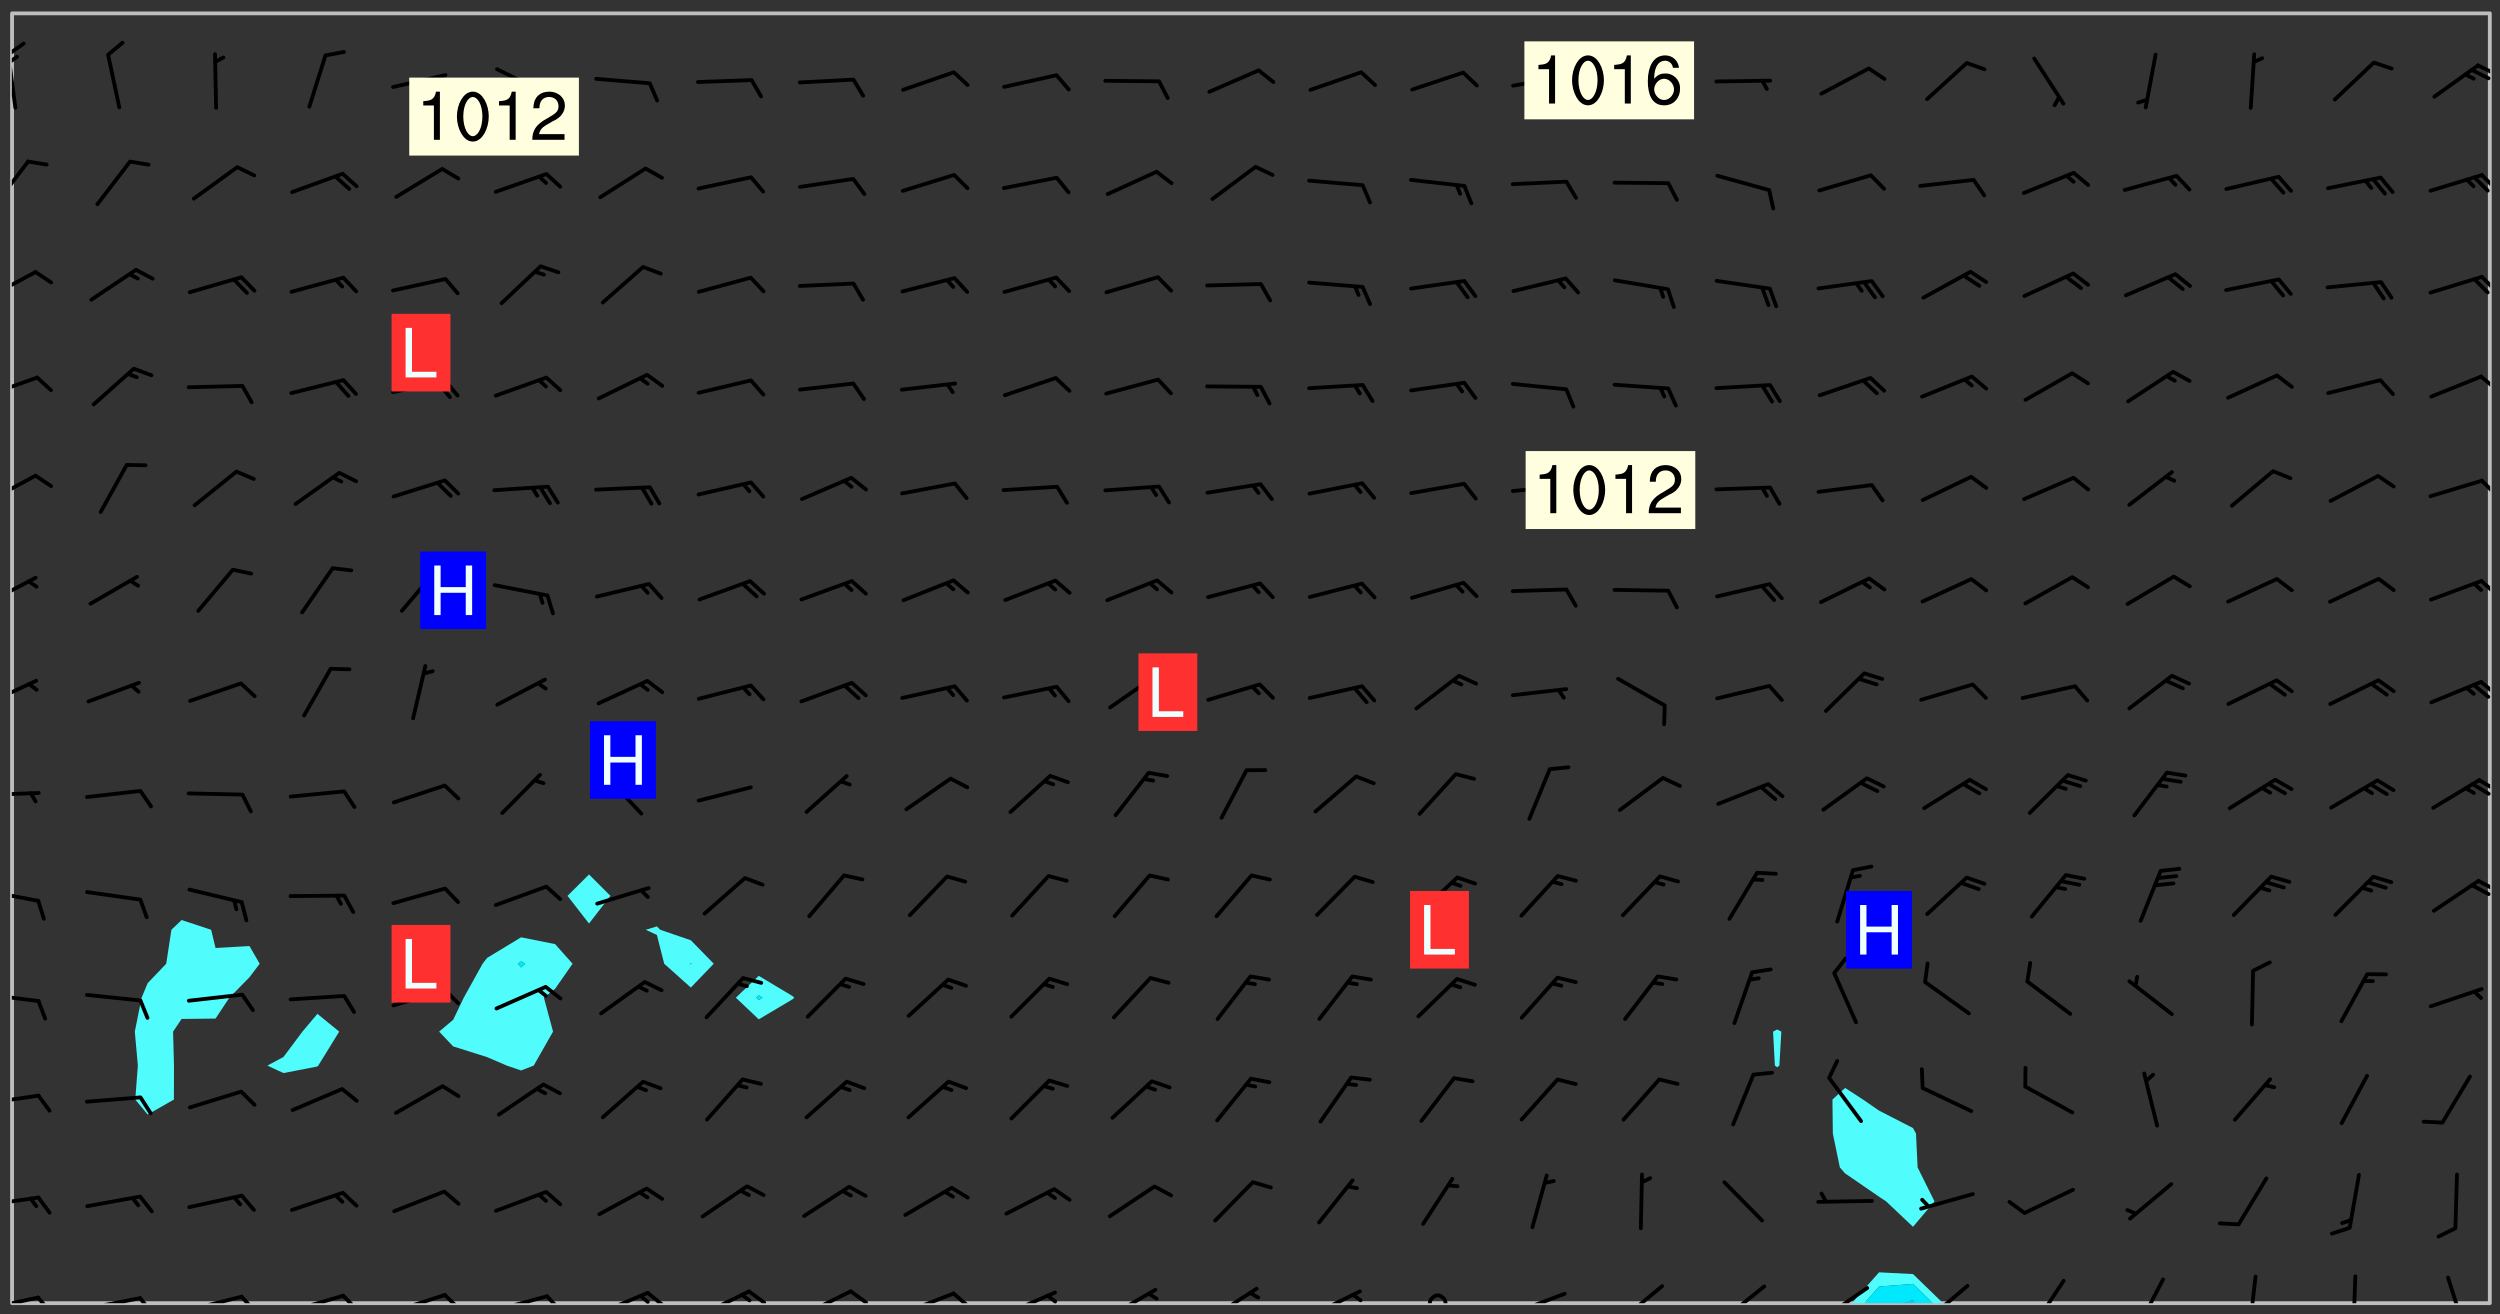 <svg xmlns="http://www.w3.org/2000/svg" role="img" xmlns:xlink="http://www.w3.org/1999/xlink" viewBox="142.45 309.95 326.84 171.84"><rect x="142.45" y="309.95" width="326.84" height="171.84" fill="#333333" stroke="none"/><defs><clipPath id="clip2"><path d="M 144 311.672 L 145 311.672 L 145 480.328 L 144 480.328 Z M 144 311.672"/></clipPath><clipPath id="clip3"><path d="M 144 311.672 L 468 311.672 L 468 480.328 L 144 480.328 Z M 144 311.672"/></clipPath><clipPath id="clip4"><path d="M 384 476 L 397 476 L 397 480.328 L 384 480.328 Z M 384 476"/></clipPath><clipPath id="clip5"><path d="M 386 477 L 396 477 L 396 480.328 L 386 480.328 Z M 386 477"/></clipPath><clipPath id="clip6"><path d="M 390 479 L 393 479 L 393 480.328 L 390 480.328 Z M 390 479"/></clipPath><clipPath id="clip7"><path d="M 467 311.672 L 468 311.672 L 468 480.328 L 467 480.328 Z M 467 311.672"/></clipPath><clipPath id="clip8"><path d="M 144 479 L 148 479 L 148 480.328 L 144 480.328 Z M 144 479"/></clipPath><clipPath id="clip9"><path d="M 147 479 L 150 479 L 150 480.328 L 147 480.328 Z M 147 479"/></clipPath><clipPath id="clip10"><path d="M 153 479 L 162 479 L 162 480.328 L 153 480.328 Z M 153 479"/></clipPath><clipPath id="clip11"><path d="M 160 479 L 163 479 L 163 480.328 L 160 480.328 Z M 160 479"/></clipPath><clipPath id="clip12"><path d="M 166 479 L 175 479 L 175 480.328 L 166 480.328 Z M 166 479"/></clipPath><clipPath id="clip13"><path d="M 173 479 L 176 479 L 176 480.328 L 173 480.328 Z M 173 479"/></clipPath><clipPath id="clip14"><path d="M 180 479 L 188 479 L 188 480.328 L 180 480.328 Z M 180 479"/></clipPath><clipPath id="clip15"><path d="M 187 479 L 190 479 L 190 480.328 L 187 480.328 Z M 187 479"/></clipPath><clipPath id="clip16"><path d="M 193 479 L 201 479 L 201 480.328 L 193 480.328 Z M 193 479"/></clipPath><clipPath id="clip17"><path d="M 200 479 L 203 479 L 203 480.328 L 200 480.328 Z M 200 479"/></clipPath><clipPath id="clip18"><path d="M 206 479 L 215 479 L 215 480.328 L 206 480.328 Z M 206 479"/></clipPath><clipPath id="clip19"><path d="M 213 479 L 216 479 L 216 480.328 L 213 480.328 Z M 213 479"/></clipPath><clipPath id="clip20"><path d="M 220 478 L 228 478 L 228 480.328 L 220 480.328 Z M 220 478"/></clipPath><clipPath id="clip21"><path d="M 226 478 L 230 478 L 230 480.328 L 226 480.328 Z M 226 478"/></clipPath><clipPath id="clip22"><path d="M 225 479 L 228 479 L 228 480.328 L 225 480.328 Z M 225 479"/></clipPath><clipPath id="clip23"><path d="M 233 478 L 241 478 L 241 480.328 L 233 480.328 Z M 233 478"/></clipPath><clipPath id="clip24"><path d="M 240 478 L 243 478 L 243 480.328 L 240 480.328 Z M 240 478"/></clipPath><clipPath id="clip25"><path d="M 239 478 L 241 478 L 241 480.328 L 239 480.328 Z M 239 478"/></clipPath><clipPath id="clip26"><path d="M 247 478 L 254 478 L 254 480.328 L 247 480.328 Z M 247 478"/></clipPath><clipPath id="clip27"><path d="M 253 478 L 256 478 L 256 480.328 L 253 480.328 Z M 253 478"/></clipPath><clipPath id="clip28"><path d="M 260 478 L 268 478 L 268 480.328 L 260 480.328 Z M 260 478"/></clipPath><clipPath id="clip29"><path d="M 266 478 L 270 478 L 270 480.328 L 266 480.328 Z M 266 478"/></clipPath><clipPath id="clip30"><path d="M 273 478 L 281 478 L 281 480.328 L 273 480.328 Z M 273 478"/></clipPath><clipPath id="clip31"><path d="M 279 479 L 281 479 L 281 480.328 L 279 480.328 Z M 279 479"/></clipPath><clipPath id="clip32"><path d="M 287 478 L 294 478 L 294 480.328 L 287 480.328 Z M 287 478"/></clipPath><clipPath id="clip33"><path d="M 300 478 L 307 478 L 307 480.328 L 300 480.328 Z M 300 478"/></clipPath><clipPath id="clip34"><path d="M 313 478 L 321 478 L 321 480.328 L 313 480.328 Z M 313 478"/></clipPath><clipPath id="clip35"><path d="M 319 478 L 321 478 L 321 480.328 L 319 480.328 Z M 319 478"/></clipPath><clipPath id="clip36"><path d="M 329 479 L 332 479 L 332 480.328 L 329 480.328 Z M 329 479"/></clipPath><clipPath id="clip37"><path d="M 340 478 L 348 478 L 348 480.328 L 340 480.328 Z M 340 478"/></clipPath><clipPath id="clip38"><path d="M 354 477 L 360 477 L 360 480.328 L 354 480.328 Z M 354 477"/></clipPath><clipPath id="clip39"><path d="M 367 477 L 374 477 L 374 480.328 L 367 480.328 Z M 367 477"/></clipPath><clipPath id="clip40"><path d="M 380 478 L 387 478 L 387 480.328 L 380 480.328 Z M 380 478"/></clipPath><clipPath id="clip41"><path d="M 378 480 L 382 480 L 382 480.328 L 378 480.328 Z M 378 480"/></clipPath><clipPath id="clip42"><path d="M 394 477 L 400 477 L 400 480.328 L 394 480.328 Z M 394 477"/></clipPath><clipPath id="clip43"><path d="M 408 477 L 413 477 L 413 480.328 L 408 480.328 Z M 408 477"/></clipPath><clipPath id="clip44"><path d="M 421 476 L 426 476 L 426 480.328 L 421 480.328 Z M 421 476"/></clipPath><clipPath id="clip45"><path d="M 436 476 L 438 476 L 438 480.328 L 436 480.328 Z M 436 476"/></clipPath><clipPath id="clip46"><path d="M 449 476 L 451 476 L 451 480.328 L 449 480.328 Z M 449 476"/></clipPath><clipPath id="clip47"><path d="M 462 476 L 465 476 L 465 480.328 L 462 480.328 Z M 462 476"/></clipPath><clipPath id="clip48"><path d="M 144 466 L 148 466 L 148 468 L 144 468 Z M 144 466"/></clipPath><clipPath id="clip49"><path d="M 144 452 L 148 452 L 148 455 L 144 455 Z M 144 452"/></clipPath><clipPath id="clip50"><path d="M 144 439 L 148 439 L 148 442 L 144 442 Z M 144 439"/></clipPath><clipPath id="clip51"><path d="M 144 426 L 148 426 L 148 428 L 144 428 Z M 144 426"/></clipPath><clipPath id="clip52"><path d="M 466 424 L 468 424 L 468 427 L 466 427 Z M 466 424"/></clipPath><clipPath id="clip53"><path d="M 465 425 L 468 425 L 468 428 L 465 428 Z M 465 425"/></clipPath><clipPath id="clip54"><path d="M 144 413 L 148 413 L 148 415 L 144 415 Z M 144 413"/></clipPath><clipPath id="clip55"><path d="M 466 411 L 468 411 L 468 414 L 466 414 Z M 466 411"/></clipPath><clipPath id="clip56"><path d="M 465 412 L 468 412 L 468 414 L 465 414 Z M 465 412"/></clipPath><clipPath id="clip57"><path d="M 144 398 L 148 398 L 148 403 L 144 403 Z M 144 398"/></clipPath><clipPath id="clip58"><path d="M 466 398 L 468 398 L 468 401 L 466 401 Z M 466 398"/></clipPath><clipPath id="clip59"><path d="M 465 399 L 468 399 L 468 402 L 465 402 Z M 465 399"/></clipPath><clipPath id="clip60"><path d="M 144 385 L 148 385 L 148 390 L 144 390 Z M 144 385"/></clipPath><clipPath id="clip61"><path d="M 466 385 L 468 385 L 468 388 L 466 388 Z M 466 385"/></clipPath><clipPath id="clip62"><path d="M 144 371 L 148 371 L 148 376 L 144 376 Z M 144 371"/></clipPath><clipPath id="clip63"><path d="M 466 372 L 468 372 L 468 375 L 466 375 Z M 466 372"/></clipPath><clipPath id="clip64"><path d="M 144 359 L 148 359 L 148 362 L 144 362 Z M 144 359"/></clipPath><clipPath id="clip65"><path d="M 466 358 L 468 358 L 468 362 L 466 362 Z M 466 358"/></clipPath><clipPath id="clip66"><path d="M 144 345 L 148 345 L 148 350 L 144 350 Z M 144 345"/></clipPath><clipPath id="clip67"><path d="M 466 345 L 468 345 L 468 349 L 466 349 Z M 466 345"/></clipPath><clipPath id="clip68"><path d="M 144 330 L 147 330 L 147 337 L 144 337 Z M 144 330"/></clipPath><clipPath id="clip69"><path d="M 466 332 L 468 332 L 468 335 L 466 335 Z M 466 332"/></clipPath><clipPath id="clip70"><path d="M 144 316 L 145 316 L 145 325 L 144 325 Z M 144 316"/></clipPath><clipPath id="clip71"><path d="M 144 315 L 146 315 L 146 318 L 144 318 Z M 144 315"/></clipPath><clipPath id="clip72"><path d="M 144 317 L 145 317 L 145 319 L 144 319 Z M 144 317"/></clipPath><clipPath id="clip73"><path d="M 466 318 L 468 318 L 468 320 L 466 320 Z M 466 318"/></clipPath><clipPath id="clip74"><path d="M 465 318 L 468 318 L 468 321 L 465 321 Z M 465 318"/></clipPath><g id="surface1488" clip-path="url(#clip1)"><path fill="#fff" fill-opacity="0" fill-rule="evenodd" d="M 0 0 L 1000 0 L 1000 1000 L 0 1000 Z M 0 0"/><path fill="#d3d3d3" fill-opacity="0" fill-rule="evenodd" d="M162.152 355.867L161.918 356.16 161.977 356.395 162.094 356.566 162.27 356.801 162.562 357.148 162.676 357.207 162.793 357.035 162.852 356.801 163.027 356.625 163.492 356.449 164.191 356.449 164.426 356.742 164.715 357.559 164.773 357.734 164.949 357.965 165.301 358.199 166 358.898 166.172 359.074 166.406 359.422 166.641 359.832 166.93 360.414 167.34 360.879 167.57 361.113 167.805 361.289 167.922 361.52 168.098 361.812 168.27 362.977 168.27 363.211 168.328 363.5 168.387 363.617 168.504 363.734 168.852 364.145 168.969 364.316 169.145 364.492 169.32 364.727 169.438 364.898 169.609 365.25 169.668 365.484 169.902 365.891 170.137 365.832 169.961 366.008 169.902 366.938 169.32 366.938 169.086 366.824 168.738 366.938 168.621 367.055 168.562 367.348 168.504 367.523 168.387 367.695 167.922 367.988 167.863 368.223 167.805 368.336 167.805 368.98 167.863 369.152 167.863 369.562 167.922 369.621 167.922 370.027 167.98 370.434 168.098 370.609 168.156 370.668 168.387 371.309 168.328 371.602 168.328 372.301 168.27 372.883 168.27 373.117 168.211 373.348 168.156 373.699 168.156 375.621 168.211 375.738 168.637 375.738 168.27 375.855 168.246 376.207 169.137 377.375 170.879 377.914 172.219 378.273 172.219 378.812 172.309 379.621 172.844 380.336 174.363 380.605 175.254 380.52 175.344 381.684 175.879 381.863 177.039 381.684 179.094 380.699 180.254 380.336 182.133 380.16 183.828 379.98 183.648 380.699 182.133 380.785 180.883 380.875 180.078 381.145 179.004 381.953 179.273 382.672 179.809 383.57 179.629 384.195 179.363 385.004 179.629 386.082 180.254 386.98 181.059 387.16 182.309 386.98 182.043 387.703 182.141 388.207 182.195 388.5 182.195 388.672 182.254 388.965 182.254 389.371 182.43 389.488 182.781 389.605 183.188 389.605 183.48 389.43 183.594 389.312 183.652 389.195 183.77 388.965 183.828 388.789 184.18 388.324 184.41 388.148 184.586 388.09 184.762 388.148 184.82 388.324 184.938 389.312 184.992 389.781 185.051 389.953 185.168 390.188 185.344 390.246 186.16 390.305 186.449 390.305 186.566 390.539 186.625 390.945 186.684 391.297 186.684 392.402 186.801 392.695 186.918 393.043 187.207 393.742 187.383 394.094 187.965 394.848 188.316 395.023 188.488 395.082 188.957 395.316 189.598 395.781 189.945 396.016 190.238 396.191 190.531 396.246 190.762 396.309 191.578 396.656 191.871 396.832 191.984 397.004 192.336 397.355 192.453 397.531 192.977 398.172 192.977 398.461 193.035 398.812 193.035 399.16 193.094 399.512 193.152 399.801 193.27 399.859 193.441 399.918 193.617 399.918 194.199 400.152 194.375 400.27 194.551 400.559 194.727 400.793 194.84 401.027 195.133 401.258 195.25 401.375 195.25 401.785 195.309 401.84 195.598 402.074 195.832 402.191 195.891 402.309 196.008 402.48 196.066 402.598 196.297 402.832 196.355 403.008 196.59 403.066 196.707 403.125 196.59 403.238 196.531 403.355 196.531 403.473 196.414 403.766 196.297 404.055 196.297 404.637 196.473 404.754 196.59 404.812 196.648 404.93 196.766 405.047 196.879 405.105 197.055 405.453 197.113 405.805 197.172 406.211 197.172 406.387 197.113 406.562 196.996 407.262 196.996 407.434 197.113 407.609 197.406 407.902 197.812 407.902 197.988 408.02 198.105 408.191 198.223 408.484 198.223 408.719 197.695 408.719 197.465 408.484 197.23 408.484 197.055 408.543 196.996 409.242 197.055 409.59 197.172 409.766 197.348 410.176 197.465 410.406 197.754 410.875 197.93 410.93 198.453 410.93 198.688 410.988 199.445 411.629 199.504 411.922 199.504 412.156 199.562 412.215 199.793 412.562 199.793 412.914 199.676 413.086 199.676 413.379 199.969 413.668 200.262 413.844 200.434 413.902 200.727 414.078 201.02 414.195 201.602 414.602 201.891 414.836 202.184 415.012 202.402 415.172 202.418 415.184 202.648 415.359 203.289 415.883 203.465 416.117 203.582 416.293 203.758 416.469 203.871 416.641 203.871 417.281 203.988 417.457 204.457 417.574 205.039 417.691 205.273 417.75 205.504 417.863 205.797 417.98 205.91 418.039 206.496 418.391 206.785 418.562 206.961 418.625 207.137 418.68 207.312 418.738 208.012 419.09 208.301 419.266 208.535 419.32 208.824 419.496 209.059 419.613 209.699 420.02 209.992 420.137 210.164 420.195 210.398 420.254 210.809 420.312 211.039 420.371 211.273 420.488 211.332 420.66 210.922 420.836 211.391 420.895 211.449 421.188 211.562 421.422 211.738 421.477 211.973 421.535 212.148 421.594 212.555 421.711 213.195 421.945 213.312 422.117 213.371 422.352 213.371 422.527 213.312 422.645 213.254 423.051 213.488 423.285 213.605 423.344 213.953 423.461 214.594 423.691 214.77 423.809 215.059 423.926 215.234 424.102 215.469 424.566 216.051 425.672 216.227 425.848 216.574 426.023 216.75 426.141 217.102 426.258 218.148 426.781 218.383 426.84 218.848 426.953 219.141 427.012 219.605 427.188 220.363 427.77 220.598 428.004 220.945 428.469 221.121 428.645 221.41 428.879 222.227 429.578 222.52 429.754 222.809 430.043 223.102 430.219 223.395 430.508 224.09 431.148 224.266 431.324 224.559 431.559 224.848 431.793 225.316 432.082 225.957 432.664 226.305 432.898 226.539 433.191 226.887 433.539 227.238 434.004 228.172 434.996 228.52 435.402 228.637 435.578 228.871 435.637 228.984 435.754 229.629 435.93 229.859 436.043 230.094 436.102 230.387 436.277 230.617 436.395 231.551 437.094 231.957 437.5 232.191 437.676 232.598 437.852 232.832 437.969 233.648 438.316 233.996 438.551 234.23 438.668 234.523 438.957 234.754 439.074 235.512 439.426 235.863 439.598 236.094 439.656 236.387 439.773 236.621 439.832 237.492 440.008 238.309 440.008 238.777 440.238 238.949 440.297 239.824 440.996 240.289 441.113 240.582 441.172 240.758 441.23 240.988 441.289 241.457 441.348 241.805 441.406 242.156 441.465 242.562 441.523 242.855 441.523 243.027 441.582 243.027 441.812 243.203 441.988 243.496 441.988 243.844 442.047 244.195 442.105 244.895 442.223 245.535 442.223 246 441.988 246.293 441.812 246.465 441.695 246.875 441.523 247.164 441.348 248.098 440.883 248.566 440.59 249.09 440.297 249.555 440.125 250.02 439.949 251.07 439.484 251.359 439.367 251.77 439.25 252.059 439.133 252.586 438.957 254.102 438.258 254.684 437.91 254.973 437.852 255.266 437.793 255.613 437.676 256.488 437.445 256.84 437.328 256.953 437.328 257.188 437.27 258.062 437.035 258.297 436.977 259.109 436.977 259.461 436.918 260.277 436.801 260.449 436.742 260.801 436.688 261.094 436.629 261.324 436.57 262.141 436.395 262.316 436.336 262.664 436.336 262.898 436.277 263.363 436.16 264.121 435.988 264.355 435.93 264.703 435.93 265.113 435.812 265.402 435.754 266.688 435.695 266.977 435.695 267.387 435.637 267.617 435.578 267.793 435.578 268.668 435.461 269.074 435.461 269.484 435.344 269.832 435.344 270.184 435.23 271.055 435.172 272.805 435.172 273.852 435.461 274.262 435.578 274.551 435.695 274.902 435.812 275.191 435.93 276.242 436.102 276.531 436.16 276.824 436.16 277.117 436.219 277.289 436.277 277.699 436.336 277.871 436.395 277.988 436.453 278.105 436.453 278.223 436.512 278.574 436.57 278.688 436.57 279.098 436.637 281.02 437.031 282.945 437.426 284.465 437.875 286.16 438.594 288.305 439.398 289.91 438.68 291.34 437.875 292.5 436.797 293.75 436.348 296.785 435.629 298.66 435.27 300.805 433.922 303.039 432.668 305.539 431.41 307.234 430.961 309.02 430.781 310.18 430.512 310.805 431.051 312.145 430.781 312.859 429.793 313.844 428.449 314.289 428.27 315.094 427.91 316.969 427.371 318.754 426.922 320.004 426.652 321.164 426.562 322.863 426.473 324.824 426.203 326.074 426.113 326.613 426.113 327.238 426.023 328.129 426.023 330.273 425.844 332.684 425.664 335.273 425.574 336.969 425.754 338.578 425.844 340.008 426.203 341.168 426.922 343.043 427.91 344.203 429.438 344.469 430.152 345.098 430.242 345.453 431.141 345.988 431.68 346.523 433.207 347.598 433.566 348.133 433.566 347.328 434.102 347.418 435.809 348.133 438.504 349.023 439.309 349.918 440.297 350.633 441.555 352.418 442.094 353.938 441.914 354.293 443.258 355.902 442.453 356.883 441.914 357.152 442.184 357.469 441.969 357.688 441.824 358.488 442.273 358.938 441.914 359.293 441.914 359.828 441.645 360.367 440.926 360.902 440.656 361.527 439.668 362.688 440.117 363.527 440.488 364.922 441.105 366.617 440.926 368.223 440.926 370.008 441.016 370.188 439.309 370.723 437.965 371.527 438.234 372.02 439.082 372.422 439.488 372.332 440.027 372.332 440.387 373.047 440.836 373.758 440.566 375.188 440.566 375.547 441.555 375.992 442.812 376.707 444.156 377.957 444.785 379.652 445.414 380.367 445.234 380.547 444.695 381.527 444.605 381.977 444.965 382.062 446.223 381.797 446.852 381.262 447.031 381.262 447.57 381.977 448.555 382.242 449.094 383.227 450.082 384.027 451.16 383.762 451.52 383.672 452.418 383.047 454.75 382.691 456.816 382.602 458.609 382.422 459.328 382.332 459.867 382.332 461.305 381.352 463.188 380.992 464.895 380.457 465.793 379.652 466.961 379.387 467.5 381.441 468.754 381.527 469.113 381.172 469.652 381.082 469.473 381.082 470.281 381.172 471.719 380.727 472.434 379.652 472.527 379.387 473.242 379.922 474.141 380.727 474.859 381.887 475.668 383.227 475.938 383.672 476.297 383.316 476.746 381.527 476.656 380.277 476.207 379.562 475.488 378.938 475.398 378.762 478.988 378.574 480.297 467.934 480.297 467.934 311.703 412.664 311.703 412.664 360.785 413.426 360.91 416.715 361.453 418.738 364.289 418.738 367.043 421.09 367.375 423.438 367.707 427.488 367.707 426.109 371.867 424.086 372.574 422.062 373.277 421.52 373.621 418.926 375.238 418.738 375.355 416.715 373.277 415.984 370.535 413.312 368.457 411.938 364.957 411.871 364.875 409.914 362.203 412.664 360.785 412.664 311.703 294.422 311.703 294.422 403.117 294.539 403.148 294.672 403.16 294.746 403.234 294.852 403.281 294.941 403.34 295.027 403.398 295.117 403.457 295.414 403.754 295.473 403.844 295.504 403.961 295.531 404.078 295.547 404.215 295.516 404.332 295.457 404.422 295.398 404.508 295.355 404.613 295.309 404.715 295.281 404.836 295.281 404.98 295.457 405.25 295.605 405.398 295.68 405.484 295.754 405.559 295.797 405.664 295.859 405.754 295.918 405.84 295.961 405.945 296.02 406.035 296.066 406.137 296.109 406.242 296.168 406.328 296.285 406.508 296.359 406.582 296.422 406.668 296.48 406.758 296.523 406.863 296.582 406.953 296.641 407.039 296.703 407.129 296.762 407.219 296.805 407.32 296.922 407.5 296.996 407.574 297.055 407.66 297.129 407.734 297.219 407.793 297.324 407.84 297.473 407.84 297.605 407.824 297.738 407.84 297.84 407.793 297.914 407.719 297.961 407.617 297.945 407.484 297.945 407.336 297.898 407.23 297.871 407.113 297.824 407.012 297.797 406.891 297.754 406.789 297.691 406.699 297.648 406.598 297.605 406.492 297.574 406.375 297.559 406.242 297.547 406.105 297.633 406.047 297.691 405.961 297.812 405.93 297.855 406.035 297.871 406.168 297.871 406.285 297.93 406.387 297.988 406.477 298.078 406.535 298.227 406.684 298.285 406.773 298.328 406.879 298.316 406.98 298.402 407.039 298.508 407.086 298.594 407.145 298.684 407.203 298.758 407.277 298.641 407.305 298.535 407.352 298.449 407.41 298.375 407.484 298.316 407.574 298.254 407.66 298.227 407.781 298.18 407.883 298.137 407.988 298.105 408.105 298.094 408.238 298.078 408.371 298.078 408.52 298.105 408.637 298.152 408.742 298.195 408.844 298.254 408.934 298.328 409.008 298.418 409.066 298.492 409.141 298.582 409.199 298.641 409.289 298.684 409.395 298.73 409.496 298.848 409.527 298.98 409.543 299.129 409.543 299.246 409.512 299.352 409.555 299.395 409.66 299.441 409.762 299.469 409.883 299.5 410 299.527 410.117 299.559 410.238 299.586 410.355 299.691 410.398 299.793 410.445 299.926 410.43 300.074 410.578 300.137 410.664 300.211 410.738 300.281 410.812 300.371 410.875 300.477 410.918 300.578 410.961 300.695 410.992 300.832 411.008 300.949 410.977 301.023 410.902 301.051 410.785 301.039 410.652 301.008 410.531 300.98 410.414 301.023 410.309 301.141 410.309 301.23 410.371 301.348 410.398 301.496 410.398 301.629 410.414 301.777 410.414 301.91 410.43 302.043 410.414 302.191 410.414 302.324 410.398 302.457 410.387 302.594 410.398 302.711 410.371 302.844 410.355 303.035 410.297 302.977 410.473 302.961 410.605 302.934 410.727 302.918 410.859 302.859 410.945 302.727 410.961 302.621 411.008 302.516 411.051 302.398 411.082 302.281 411.109 302.016 411.141 301.867 411.141 301.734 411.156 301.66 411.23 301.719 411.316 301.867 411.465 301.984 411.645 302.059 411.715 302.148 411.777 302.238 411.836 302.324 411.895 302.414 411.953 302.516 411.996 302.621 412.059 302.727 412.102 302.812 412.16 302.918 412.207 303.02 412.25 303.199 412.367 303.258 412.457 303.215 412.559 303.168 412.664 303.184 412.797 303.406 413.02 303.465 413.109 303.508 413.211 303.539 413.332 303.582 413.434 303.598 413.566 303.629 413.684 303.641 413.82 303.672 413.938 303.82 414.086 303.922 414.129 304.027 414.172 304.145 414.203 304.277 414.219 304.414 414.234 304.531 414.234 304.648 414.203 304.738 414.145 304.781 414.039 304.828 413.938 304.871 413.832 304.902 413.715 304.914 413.582 304.914 413.434 304.902 413.301 304.887 413.168 304.855 413.051 304.812 412.945 304.766 412.84 304.723 412.738 304.68 412.633 304.664 412.5 304.68 412.367 304.707 412.25 304.738 412.133 304.766 412.012 304.812 411.91 304.902 411.852 304.988 411.789 305.062 411.715 305.152 411.656 305.375 411.434 305.434 411.348 305.508 411.273 305.625 411.094 305.684 411.008 305.684 410.859 305.609 410.785 305.508 410.738 305.402 410.695 305.301 410.652 305.242 410.562 305.195 410.457 305.168 410.34 305.258 410.281 305.375 410.25 305.477 410.207 305.656 410.09 305.805 409.941 305.816 409.809 305.805 409.703 305.715 409.645 305.582 409.66 305.434 409.66 305.301 409.676 305.168 409.66 305.047 409.629 304.961 409.57 304.887 409.496 304.828 409.406 304.766 409.32 304.648 409.141 304.59 409.055 304.621 408.934 304.707 408.875 304.828 408.844 304.887 408.758 304.887 408.637 304.855 408.52 304.797 408.43 304.738 408.344 304.691 408.238 304.664 408.121 304.648 407.988 304.707 407.898 304.781 407.824 304.871 407.766 304.988 407.586 305.062 407.512 305.121 407.426 305.27 407.277 305.391 407.246 305.523 407.23 305.656 407.246 305.73 407.32 305.773 407.426 305.789 407.559 305.758 407.676 305.641 407.707 305.508 407.719 305.359 407.867 305.316 407.973 305.27 408.074 305.242 408.195 305.211 408.312 305.211 408.461 305.242 408.578 305.285 408.684 305.344 408.773 305.418 408.844 305.492 408.918 305.609 408.949 305.73 408.977 305.848 408.949 305.98 408.934 306.098 408.934 306.188 408.992 306.262 409.066 306.309 409.172 306.367 409.258 306.469 409.305 306.602 409.32 306.707 409.363 306.793 409.422 306.781 409.527 306.707 409.602 306.527 409.719 306.469 409.809 306.379 409.867 306.309 409.941 306.234 410.016 306.172 410.105 306.145 410.223 306.129 410.355 306.145 410.488 306.129 410.621 306.129 410.77 306.145 410.902 306.172 411.02 306.203 411.141 306.277 411.215 306.367 411.273 306.453 411.332 306.543 411.391 306.66 411.422 306.66 411.508 306.559 411.555 306.469 411.613 306.203 411.645 306.086 411.672 305.938 411.672 305.832 411.715 305.73 411.762 305.672 411.852 305.609 412.086 305.598 412.219 305.566 412.34 305.551 412.473 305.551 412.766 305.539 412.898 305.551 413.035 305.566 413.168 305.699 413.184 305.832 413.195 305.953 413.227 306.039 413.285 306.113 413.359 306.16 413.465 306.203 413.566 306.219 413.699 306.219 414.145 306.203 414.277 306.203 414.723 306.234 414.988 306.262 415.105 306.277 415.238 306.309 415.355 306.395 415.566 306.426 415.832 306.426 415.98 306.395 416.098 306.367 416.215 306.336 416.336 306.309 416.453 306.277 416.57 306.246 416.691 306.234 416.824 306.219 416.957 306.309 417.016 306.426 416.984 306.527 417 306.574 417.105 306.543 417.371 306.543 417.812 306.5 417.918 306.453 418.023 306.41 418.125 306.367 418.23 306.309 418.316 306.277 418.438 306.234 418.555 306.203 418.672 306.188 418.805 306.203 418.938 306.262 419.027 306.367 419.074 306.453 419.133 306.512 419.219 306.5 419.355 306.469 419.473 306.426 419.574 306.426 420.02 306.41 420.152 306.41 420.301 306.379 420.418 306.336 420.523 306.309 420.641 306.262 420.746 306.219 420.848 306.188 420.969 306.16 421.086 306.129 421.219 306.098 421.336 306.07 421.453 306.027 421.559 305.996 421.676 305.965 421.797 305.953 421.93 305.938 422.062 305.938 422.359 305.965 422.477 305.965 422.625 306.012 423.023 306.039 423.141 306.098 423.23 306.219 423.262 306.367 423.262 306.5 423.246 306.559 423.336 306.559 423.453 306.5 423.543 306.41 423.602 306.309 423.645 306.203 423.691 306.113 423.75 306.027 423.809 305.891 423.824 305.773 423.793 305.641 423.777 305.539 423.824 305.477 423.91 305.465 424.047 305.449 424.18 305.418 424.297 305.391 424.414 305.375 424.547 305.344 424.668 305.344 424.965 305.359 425.098 305.391 425.215 305.391 425.363 305.402 425.496 305.402 425.645 305.375 425.762 305.328 425.863 305.301 425.984 305.27 426.102 305.211 426.191 305.137 426.266 305.035 426.309 304.93 426.355 304.812 426.383 304.691 426.414 304.59 426.367 304.648 426.281 304.754 426.234 304.781 426.117 304.812 426 304.84 425.879 304.871 425.762 304.871 425.613 304.887 425.48 304.855 425.363 304.812 425.258 304.707 425.273 304.633 425.348 304.531 425.391 304.441 425.453 304.367 425.527 304.324 425.629 304.309 425.762 304.277 425.879 304.25 426 304.219 426.117 304.191 426.234 304.16 426.355 304.133 426.473 304.102 426.59 304.059 426.695 303.969 426.754 303.879 426.754 303.762 426.723 303.73 426.637 303.746 426.5 303.715 426.383 303.715 426.234 303.703 426.102 303.703 425.953 303.641 425.719 303.613 425.598 303.57 425.496 303.523 425.391 303.465 425.305 303.406 425.215 303.363 425.109 303.301 425.023 303.152 424.875 303.082 424.801 302.977 424.754 302.871 424.711 302.77 424.668 302.473 424.371 302.383 424.297 302.297 424.238 302.191 424.195 302.102 424.133 302.016 424.074 301.91 424.031 301.82 423.973 301.734 423.91 301.66 423.84 301.555 423.793 301.469 423.734 301.363 423.691 301.273 423.629 301.172 423.586 301.066 423.543 300.98 423.484 300.875 423.438 300.77 423.395 300.668 423.348 300.578 423.289 300.477 423.246 300.371 423.203 300.281 423.141 300.164 423.113 300.031 423.098 299.898 423.113 299.75 423.113 299.617 423.129 299.5 423.098 299.41 423.039 299.336 422.965 299.246 422.906 299.145 422.859 298.996 422.859 298.875 422.832 298.773 422.789 298.699 422.715 298.582 422.535 298.492 422.477 298.391 422.434 298.301 422.371 298.195 422.328 298.105 422.27 298.02 422.211 297.914 422.164 297.855 422.078 297.797 421.988 297.754 421.883 297.707 421.781 297.633 421.707 297.547 421.648 297.473 421.574 297.383 421.516 297.16 421.293 297.117 421.188 297.086 420.922 297.191 420.879 297.336 420.879 297.441 420.922 297.516 420.996 297.605 421.055 297.691 421.113 297.797 421.16 297.887 421.219 298.035 421.367 298.105 421.441 298.254 421.59 298.316 421.676 298.391 421.75 298.477 421.809 298.551 421.883 298.641 421.945 298.73 422.004 298.816 422.062 299.086 422.238 299.188 422.285 299.293 422.328 299.395 422.371 299.441 422.297 299.5 422.211 299.574 422.137 299.645 422.062 299.75 422.105 299.824 422.18 299.883 422.27 299.926 422.371 299.973 422.477 300.016 422.582 300.137 422.609 300.254 422.582 300.328 422.492 300.371 422.387 300.43 422.297 300.504 422.223 300.609 422.18 300.727 422.152 300.859 422.164 300.949 422.223 301.098 422.371 301.156 422.461 301.199 422.566 301.246 422.668 301.289 422.773 301.332 422.875 301.438 422.922 301.543 422.965 301.676 422.98 301.762 422.922 301.82 422.832 301.895 422.758 302 422.715 302.117 422.742 302.223 422.789 302.324 422.832 302.43 422.875 302.531 422.922 302.711 423.039 302.711 423.156 302.695 423.289 302.711 423.422 302.727 423.559 302.785 423.645 302.887 423.691 303.008 423.719 303.125 423.75 303.273 423.75 303.391 423.719 303.449 423.629 303.629 423.512 303.688 423.422 303.762 423.348 303.82 423.262 303.938 423.082 304.117 422.965 304.234 422.996 304.324 423.055 304.367 423.129 304.352 423.262 304.352 423.379 304.441 423.438 304.59 423.438 304.723 423.422 304.855 423.41 305.121 423.379 305.227 423.336 305.344 423.305 305.465 423.277 305.539 423.203 305.609 423.129 305.672 423.039 305.656 422.934 305.609 422.832 305.508 422.789 305.402 422.773 305.285 422.801 305.02 422.832 304.871 422.832 304.797 422.758 304.707 422.699 304.59 422.668 304.473 422.641 304.34 422.625 304.191 422.625 304.059 422.641 303.762 422.641 303.656 422.594 303.508 422.445 303.465 422.344 303.406 422.254 303.629 422.031 303.715 421.973 303.82 421.93 303.938 421.898 304.07 421.883 304.203 421.898 304.34 421.914 304.441 421.957 304.574 421.945 304.664 421.883 304.766 421.84 304.828 421.75 304.781 421.648 304.691 421.59 304.574 421.559 304.473 421.516 304.414 421.426 304.352 421.336 304.352 421.219 304.367 421.086 304.473 421.039 304.547 420.969 304.547 420.848 304.457 420.789 304.426 420.672 304.516 420.613 304.59 420.539 304.633 420.434 304.691 420.344 304.738 420.242 304.754 420.109 304.754 419.961 304.707 419.855 304.664 419.754 304.574 419.695 304.441 419.68 304.34 419.637 304.203 419.621 304.086 419.59 303.641 419.59 303.508 419.574 303.375 419.562 303.242 419.547 303.125 419.516 302.977 419.516 302.844 419.5 302.711 419.488 302.445 419.457 302.324 419.414 302.238 419.355 302.164 419.281 302.164 419.133 302.176 419 302.281 418.953 302.383 418.91 302.516 418.895 302.668 418.895 302.801 418.879 303.094 418.879 303.215 418.91 303.316 418.953 303.406 419.012 303.641 419.074 303.762 419.027 303.852 418.969 303.953 418.926 304.086 418.91 304.191 418.953 304.293 419 304.426 419.012 304.547 418.984 304.691 418.984 304.812 418.953 304.93 418.926 305.035 418.879 305.109 418.805 305.195 418.746 305.344 418.598 305.402 418.512 305.449 418.406 305.477 418.289 305.492 418.184 305.391 418.141 305.301 418.082 305.184 418.051 305.078 418.008 304.988 417.945 304.914 417.859 304.84 417.785 304.738 417.742 304.633 417.695 304.531 417.652 304.473 417.562 304.426 417.461 304.34 417.25 304.277 417.164 304.219 417.074 304.145 417 304.059 416.941 303.789 416.941 303.672 416.973 303.582 417.031 303.48 417.074 303.348 417.09 303.242 417.074 303.215 416.957 303.152 416.867 303.035 416.836 302.934 416.793 302.785 416.645 302.754 416.527 302.738 416.422 302.812 416.348 302.992 416.23 303.109 416.203 303.227 416.172 303.363 416.188 303.465 416.23 303.57 416.273 303.672 416.32 303.777 416.363 303.895 416.395 304.027 416.41 304.145 416.438 304.277 416.453 304.383 416.438 304.473 416.379 304.398 416.305 304.293 416.262 304.219 416.188 304.145 416.098 303.996 415.949 303.91 415.891 303.82 415.832 303.746 415.758 303.656 415.699 303.555 415.652 303.434 415.625 303.332 415.578 303.227 415.535 303.109 415.504 303.008 415.461 302.887 415.43 302.738 415.43 302.621 415.461 302.516 415.504 302.43 415.566 302.25 415.684 302.164 415.742 302.074 415.801 301.969 415.848 301.883 415.906 301.777 415.949 301.676 415.992 301.57 416.039 301.496 416.113 301.438 416.203 301.379 416.289 301.332 416.395 301.273 416.48 301.199 416.555 301.066 416.543 300.949 416.512 300.832 416.512 300.758 416.586 300.668 416.645 300.594 416.719 300.504 416.777 300.418 416.836 300.312 416.883 300.211 416.926 300.074 416.941 299.973 416.898 299.824 416.75 299.719 416.703 299.633 416.703 299.527 416.75 299.426 416.793 299.305 416.824 299.188 416.793 299.113 416.719 299.113 416.602 299.145 416.48 299.219 416.41 299.277 416.32 299.352 416.246 299.469 416.215 299.574 416.172 299.867 416.172 300 416.156 300.137 416.141 300.238 416.098 300.328 416.039 300.43 415.992 300.52 415.934 300.652 415.922 300.742 415.98 300.875 415.992 300.965 415.934 301.051 415.875 301.156 415.832 301.246 415.773 301.332 415.711 301.422 415.652 301.57 415.504 301.629 415.418 301.688 415.328 301.793 415.285 301.926 415.27 302.043 415.297 302.164 415.328 302.223 415.27 302.281 415.18 302.312 414.914 302.34 414.797 302.445 414.809 302.578 414.824 302.68 414.781 302.77 414.723 302.828 414.633 302.902 414.559 302.961 414.469 303.008 414.367 303.02 414.234 303.008 414.102 302.961 413.996 302.812 413.848 302.754 413.758 302.695 413.672 302.652 413.566 302.652 413.121 302.668 412.988 302.668 412.84 302.68 412.707 302.621 412.648 302.531 412.707 302.43 412.664 302.25 412.547 302.164 412.488 302.102 412.398 302.043 412.309 301.969 412.234 301.883 412.176 301.762 412.207 301.66 412.219 301.555 412.266 301.469 412.324 301.363 412.367 301.215 412.516 301.125 412.574 301.039 412.633 300.949 412.695 300.844 412.738 300.711 412.754 300.711 412.633 300.816 412.59 300.934 412.559 301.008 412.488 301.051 412.383 301.051 412.234 301.023 412.117 300.875 411.969 300.742 411.953 300.594 411.953 300.477 411.984 300.371 412.027 300.27 412.07 300.18 412.133 300.062 412.16 299.988 412.086 300 411.953 299.957 411.852 299.914 411.746 299.824 411.688 299.707 411.715 299.586 411.746 299.469 411.777 299.367 411.82 299.246 411.852 299.145 411.895 299.039 411.938 298.949 411.996 298.848 412.012 298.848 411.895 298.863 411.762 298.805 411.672 298.73 411.715 298.582 411.863 298.523 411.953 298.449 412.027 298.402 412.133 298.359 412.234 298.285 412.309 298.227 412.398 298.152 412.473 298.094 412.559 298.02 412.633 297.93 412.695 297.855 412.766 297.781 412.84 297.68 412.855 297.547 412.871 297.441 412.828 297.441 412.707 297.59 412.559 297.633 412.457 297.691 412.367 297.738 412.266 297.781 412.16 297.84 412.07 297.871 411.953 297.914 411.852 297.945 411.73 297.973 411.613 298.02 411.508 298.062 411.406 298.105 411.301 298.18 411.23 298.27 411.168 298.359 411.109 298.461 411.066 298.758 411.066 299.023 411.035 299.129 410.992 299.055 410.918 298.938 410.887 298.832 410.844 298.742 410.785 298.641 410.738 298.551 410.68 298.449 410.637 298.344 410.594 298.254 410.531 298.168 410.473 298.062 410.43 297.961 410.387 297.84 410.355 297.723 410.324 297.621 410.281 297.5 410.25 297.398 410.207 297.309 410.148 297.266 410.043 297.25 409.91 297.352 409.867 297.484 409.852 297.621 409.867 297.754 409.852 297.855 409.809 297.914 409.719 297.93 409.613 297.84 409.555 297.766 409.48 297.664 409.438 297.574 409.379 297.426 409.23 297.383 409.125 297.367 408.992 297.367 408.699 297.309 408.609 297.219 408.551 297.145 408.477 297.102 408.371 297.07 408.254 297.012 408.164 296.938 408.09 296.82 408.062 296.746 407.988 296.656 407.93 296.566 407.867 296.48 407.809 296.406 407.734 296.348 407.648 296.301 407.543 296.215 407.484 296.066 407.336 295.871 407.277 295.738 407.293 295.637 407.336 295.562 407.41 295.516 407.512 295.473 407.617 295.414 407.707 295.355 407.793 295.059 408.09 294.969 408.148 294.883 408.148 294.82 408.062 294.777 407.957 294.809 407.84 294.867 407.75 294.895 407.633 294.883 407.5 294.793 407.438 294.688 407.484 294.57 407.512 294.453 407.543 294.184 407.719 294.082 407.766 293.965 407.793 293.859 407.84 293.77 407.898 293.668 407.941 293.609 407.855 293.562 407.75 293.578 407.617 293.625 407.512 293.695 407.438 293.77 407.367 293.828 407.277 293.828 407.129 293.785 407.023 293.547 407.023 293.445 407.07 293.414 407.188 293.387 407.305 293.355 407.426 293.281 407.469 293.148 407.484 293.074 407.438 293.031 407.336 292.988 407.23 292.941 407.129 292.898 407.023 292.777 407.055 292.676 407.098 292.543 407.113 292.426 407.145 292.32 407.188 292.23 407.246 292.129 407.293 292.008 407.32 291.875 407.336 291.773 407.293 291.715 407.203 291.668 407.098 291.625 406.996 291.582 406.891 291.582 406.773 291.641 406.684 291.727 406.625 291.906 406.508 292.008 406.461 292.113 406.418 292.219 406.359 292.32 406.316 292.41 406.254 292.512 406.211 292.617 406.152 292.719 406.105 292.809 406.047 292.914 406.004 293.016 405.961 293.105 405.898 293.207 405.855 293.344 405.84 293.461 405.871 293.562 405.914 293.684 405.945 293.785 405.988 293.891 406.035 293.992 406.078 294.098 406.121 294.199 406.168 294.305 406.211 294.406 406.254 294.512 406.301 294.598 406.359 294.703 406.402 294.82 406.434 294.926 406.477 295.027 406.523 295.117 406.582 295.223 406.625 295.324 406.668 295.43 406.715 295.547 406.742 295.648 406.789 295.77 406.816 295.918 406.816 296.004 406.758 296.02 406.656 296.078 406.566 296.051 406.449 295.977 406.375 295.859 406.195 295.785 406.121 295.695 406.047 295.516 405.93 295.43 405.871 295.324 405.828 295.223 405.781 294.953 405.605 294.895 405.516 294.82 405.441 294.762 405.352 294.719 405.25 294.688 405.133 294.672 404.996 294.672 404.434 294.66 404.301 294.645 404.168 294.613 404.051 294.598 403.918 294.586 403.785 294.555 403.664 294.332 403.441 294.273 403.355 294.258 403.25 294.289 403.133 294.422 403.117 294.422 311.703 172.992 311.703 172.992 313.156 172.934 313.391 172.582 314.441 172.41 314.965 172.293 315.312 172.117 315.723 172 315.895 171.766 316.188 171.535 316.246 171.184 316.246 171.066 316.305 170.836 316.711 170.836 317.004 170.953 317.18 171.184 317.41 171.301 317.645 171.941 318.402 172.234 318.867 172.41 319.102 172.641 319.453 172.875 319.801 173.516 320.617 173.691 321.082 173.863 321.492 173.98 322.188 174.156 322.656 174.273 324.055 174.332 324.52 174.332 325.395 174.449 326.441 174.449 331.223 174.391 331.688 174.039 332.969 173.863 333.492 173.75 333.902 173.398 334.832 172.934 336 172.699 336.582 172.582 336.758 172.41 337.105 172.234 337.512 171.883 338.328 171.824 338.621 171.711 338.914 171.594 339.203 171.535 339.379 171.418 340.254 171.359 340.66 171.301 340.777 171.242 340.953 171.184 341.125 170.953 341.652 170.836 341.824 170.836 342.059 170.719 342.293 170.66 342.465 170.484 343.051 170.484 343.34 170.426 343.516 170.426 343.809 170.367 343.922 170.309 344.449 170.309 344.621 170.254 344.855 170.254 347.477 170.078 348.293 169.961 348.469 169.785 348.703 169.668 348.875 169.555 349.109 168.969 350.043 168.738 350.332 168.445 350.797 168.27 351.031 167.98 351.383 167.629 352.082 167.516 352.312 167.34 352.723 167.164 352.953 166.758 353.48 165.941 354.18 165.648 354.352 165.359 354.586 165.184 354.703 165.008 354.879 164.484 355.285 163.957 355.461 163.785 355.637 163.551 355.691 162.91 355.867 162.152 355.867M174.363 386.891L173.289 387.34 173.648 388.234 174.898 387.52 175.344 386.98 174.363 386.891"/><path fill="#d3d3d3" fill-opacity="0" fill-rule="evenodd" d="M201.508 416.598L200.613 416.598 201.062 417.227 202.043 417.586 202.848 417.496 203.293 416.508 203.117 416.598 202.402 416.242 201.508 416.598M356.129 475.668L356.07 475.145 356.07 474.852 356.184 474.559 356.242 474.328 356.711 473.859 356.824 473.859 356.941 473.746 357.059 473.688 357.234 473.688 357.469 473.629 357.816 473.629 358.051 473.688 358.168 473.746 358.398 473.918 358.457 474.094 358.574 474.676 358.574 474.969 358.457 475.145 358.285 475.434 358.109 475.609 357.582 476.133 357.352 476.367 357.234 476.426 357.059 476.426 356.941 476.367 356.535 476.074 356.359 475.957 356.242 475.898 356.184 475.785 356.129 475.668M362.77 464.711L362.711 464.539 362.711 463.43 362.77 463.258 362.945 463.199 363.117 463.141 363.293 463.141 363.527 463.082 363.645 463.141 363.703 463.84 363.645 464.012 363.527 464.188 363.41 464.246 363.176 464.77 363.062 464.828 362.828 464.828 362.77 464.711M372.383 450.32L372.266 450.145 372.266 449.445 372.559 448.57 372.676 448.398 372.852 448.047 372.965 447.816 373.082 447.523 373.434 446.766 373.551 446.535 373.723 446.301 373.898 446.301 374.016 446.242 374.656 446.242 374.773 446.301 375.008 446.535 375.18 446.648 375.531 446.941 375.648 447.059 375.762 447.234 375.762 447.348 375.879 447.406 375.996 447.523 375.996 448.223 375.938 448.398 375.938 448.629 375.879 448.805 375.531 449.855 375.414 450.086 375.297 450.32 375.18 450.379 374.949 450.613 374.309 450.902 373.434 450.902 373.023 450.785 372.383 450.32"/><path fill="none" stroke="#bebebe" stroke-linecap="round" stroke-linejoin="round" stroke-miterlimit="10" stroke-width=".5" d="M 431.957 354.305 L 108.027 354.305 L 108.027 185.68 L 431.957 185.68 L 431.957 354.305" transform="matrix(1 0 0 -1 36 666)"/><g clip-path="url(#clip2)"><path fill="#fff" fill-opacity="0" fill-rule="evenodd" d="M 144 475.891 L 144 480.328 L 144.004 480.328 L 144 480.328 L 144 311.672 L 144.004 311.672 L 144 311.672 L 144 475.891"/></g><g clip-path="url(#clip3)"><path fill="#fff" fill-opacity="0" fill-rule="evenodd" d="M 144.004 480.328 L 144.004 311.672 L 166.191 311.672 L 166.191 430.23 L 164.859 431.508 L 164.18 435.945 L 161.754 438.484 L 160.965 440.383 L 160.074 444.82 L 160.473 449.262 L 160.133 453.699 L 161.754 455.66 L 165.188 453.699 L 165.195 449.262 L 165.078 444.82 L 166.191 443.164 L 170.629 443.113 L 172.438 440.383 L 175.066 437.711 L 176.402 435.945 L 175.066 433.633 L 170.629 433.887 L 170.055 431.508 L 166.191 430.23 L 166.191 311.672 L 183.945 311.672 L 183.945 442.496 L 181.988 444.82 L 179.508 448.137 L 177.406 449.262 L 179.508 450.238 L 183.945 449.379 L 184.059 449.262 L 186.797 444.82 L 183.945 442.496 L 183.945 311.672 L 210.574 311.672 L 210.574 432.492 L 206.137 435.18 L 205.543 435.945 L 203.082 440.383 L 201.699 443.27 L 199.859 444.82 L 201.699 446.754 L 206.137 448.156 L 208.711 449.262 L 210.574 449.898 L 212.223 449.262 L 214.754 444.82 L 213.559 440.383 L 215.016 439.23 L 217.309 435.945 L 215.016 433.375 L 210.574 432.492 L 210.574 311.672 L 219.453 311.672 L 219.453 424.273 L 216.645 427.07 L 219.453 430.691 L 222.254 427.07 L 219.453 424.273 L 219.453 311.672 L 228.328 311.672 L 228.328 431.066 L 226.867 431.508 L 228.328 432.18 L 229.285 435.945 L 232.766 439.059 L 235.766 435.945 L 232.766 432.875 L 228.77 431.508 L 228.328 431.066 L 228.328 311.672 L 241.645 311.672 L 241.645 437.527 L 238.652 440.383 L 241.645 443.215 L 246.082 440.582 L 246.289 440.383 L 246.082 440.18 L 241.645 437.527 L 241.645 311.672 L 374.793 311.672 L 374.793 444.539 L 374.254 444.82 L 374.488 449.262 L 374.793 449.48 L 375.078 449.262 L 375.336 444.82 L 374.793 444.539 L 374.793 311.672 L 383.672 311.672 L 383.672 452.18 L 382.016 453.699 L 382.066 458.137 L 382.984 462.574 L 383.672 463.355 L 388.109 466.402 L 389.035 467.016 L 392.547 470.336 L 395.359 467.016 L 393.152 462.574 L 392.938 458.137 L 392.547 457.426 L 388.109 455.148 L 386.008 453.699 L 383.672 452.18 L 383.672 311.672 L 467.996 311.672 L 467.996 480.328 L 396.48 480.328 L 392.547 476.516 L 388.109 476.289 L 384.535 480.328 L 144.004 480.328"/></g><path fill="#50fcfc" fill-rule="evenodd" d="M160.473 449.262L160.074 444.82 160.965 440.383 161.754 438.484 164.18 435.945 164.859 431.508 166.191 430.23 170.055 431.508 170.629 433.887 175.066 433.633 176.402 435.945 175.066 437.711 172.438 440.383 170.629 443.113 166.191 443.164 165.078 444.82 165.195 449.262 165.188 453.699 161.754 455.66 160.133 453.699 160.473 449.262M179.508 450.238L177.406 449.262 179.508 448.137 181.988 444.82 183.945 442.496 186.797 444.82 184.059 449.262 183.945 449.379 179.508 450.238M201.699 446.754L199.859 444.82 201.699 443.27 203.082 440.383 205.543 435.945 206.137 435.18 210.574 432.492 210.574 435.625 210.137 435.945 210.574 436.441 211.117 435.945 210.574 435.625 210.574 432.492 215.016 433.375 217.309 435.945 215.016 439.23 213.559 440.383 214.754 444.82 212.223 449.262 210.574 449.898 208.711 449.262 206.137 448.156 201.699 446.754"/><path fill="#00e8fc" fill-rule="evenodd" d="M 210.574 436.441 L 210.137 435.945 L 210.574 435.625 L 211.117 435.945 L 210.574 436.441"/><path fill="#50fcfc" fill-rule="evenodd" d="M219.453 430.691L216.645 427.07 219.453 424.273 222.254 427.07 219.453 430.691M228.328 432.18L226.867 431.508 228.328 431.066 228.77 431.508 232.766 432.875 232.766 435.859 232.672 435.945 232.766 436.031 232.848 435.945 232.766 435.859 232.766 432.875 235.766 435.945 232.766 439.059 229.285 435.945 228.328 432.18"/><path fill="#00e8fc" fill-rule="evenodd" d="M 232.766 436.031 L 232.672 435.945 L 232.766 435.859 L 232.848 435.945 L 232.766 436.031"/><path fill="#50fcfc" fill-rule="evenodd" d="M 241.645 443.215 L 238.652 440.383 L 241.645 437.527 L 241.645 440.062 L 241.309 440.383 L 241.645 440.699 L 242.152 440.383 L 241.645 440.062 L 241.645 437.527 L 246.082 440.18 L 246.289 440.383 L 246.082 440.582 L 241.645 443.215"/><path fill="#00e8fc" fill-rule="evenodd" d="M 241.645 440.699 L 241.309 440.383 L 241.645 440.062 L 242.152 440.383 L 241.645 440.699"/><path fill="#50fcfc" fill-rule="evenodd" d="M374.488 449.262L374.254 444.82 374.793 444.539 375.336 444.82 375.078 449.262 374.793 449.48 374.488 449.262M382.066 458.137L382.016 453.699 383.672 452.18 386.008 453.699 388.109 455.148 392.547 457.426 392.938 458.137 393.152 462.574 395.359 467.016 392.547 470.336 389.035 467.016 388.109 466.402 383.672 463.355 382.984 462.574 382.066 458.137"/><g clip-path="url(#clip4)"><path fill="#50fcfc" fill-rule="evenodd" d="M 384.535 480.328 L 386.176 480.328 L 388.109 478.145 L 392.547 477.801 L 395.156 480.328 L 396.48 480.328 L 392.547 476.516 L 388.109 476.289 L 384.535 480.328"/></g><g clip-path="url(#clip5)"><path fill="#00e8fc" fill-rule="evenodd" d="M 386.176 480.328 L 388.109 478.145 L 392.547 477.801 L 395.156 480.328 L 392.945 480.328 L 392.547 479.941 L 390.855 480.328 L 386.176 480.328"/></g><g clip-path="url(#clip6)"><path fill="#00d4fc" fill-rule="evenodd" d="M 390.855 480.328 L 392.547 479.941 L 392.945 480.328 L 390.855 480.328"/></g><g clip-path="url(#clip7)"><path fill="#fff" fill-opacity="0" fill-rule="evenodd" d="M 467.996 480.328 L 468 480.328 L 468 311.672 L 467.996 311.672 L 468 311.672 L 468 480.328 L 467.996 480.328"/></g><g clip-path="url(#clip8)"><path fill="none" stroke="#000" stroke-linecap="round" stroke-linejoin="round" stroke-miterlimit="10" stroke-width=".5" d="M 111.434 186.41 L 104.566 184.934" transform="matrix(1 0 0 -1 36 666)"/></g><g clip-path="url(#clip9)"><path fill="none" stroke="#000" stroke-linecap="round" stroke-linejoin="round" stroke-miterlimit="10" stroke-width=".5" d="M 111.434 186.41 L 113.016 184.535" transform="matrix(1 0 0 -1 36 666)"/></g><g clip-path="url(#clip10)"><path fill="none" stroke="#000" stroke-linecap="round" stroke-linejoin="round" stroke-miterlimit="10" stroke-width=".5" d="M 124.766 186.332 L 117.863 185.008" transform="matrix(1 0 0 -1 36 666)"/></g><g clip-path="url(#clip11)"><path fill="none" stroke="#000" stroke-linecap="round" stroke-linejoin="round" stroke-miterlimit="10" stroke-width=".5" d="M 124.766 186.332 L 126.305 184.422" transform="matrix(1 0 0 -1 36 666)"/></g><g clip-path="url(#clip12)"><path fill="none" stroke="#000" stroke-linecap="round" stroke-linejoin="round" stroke-miterlimit="10" stroke-width=".5" d="M 138.039 186.527 L 131.223 184.816" transform="matrix(1 0 0 -1 36 666)"/></g><g clip-path="url(#clip13)"><path fill="none" stroke="#000" stroke-linecap="round" stroke-linejoin="round" stroke-miterlimit="10" stroke-width=".5" d="M 138.039 186.527 L 139.684 184.707" transform="matrix(1 0 0 -1 36 666)"/></g><g clip-path="url(#clip14)"><path fill="none" stroke="#000" stroke-linecap="round" stroke-linejoin="round" stroke-miterlimit="10" stroke-width=".5" d="M 151.32 186.652 L 144.57 184.688" transform="matrix(1 0 0 -1 36 666)"/></g><g clip-path="url(#clip15)"><path fill="none" stroke="#000" stroke-linecap="round" stroke-linejoin="round" stroke-miterlimit="10" stroke-width=".5" d="M 151.32 186.652 L 153.031 184.895" transform="matrix(1 0 0 -1 36 666)"/></g><g clip-path="url(#clip16)"><path fill="none" stroke="#000" stroke-linecap="round" stroke-linejoin="round" stroke-miterlimit="10" stroke-width=".5" d="M 164.605 186.75 L 157.914 184.594" transform="matrix(1 0 0 -1 36 666)"/></g><g clip-path="url(#clip17)"><path fill="none" stroke="#000" stroke-linecap="round" stroke-linejoin="round" stroke-miterlimit="10" stroke-width=".5" d="M 164.605 186.75 L 166.363 185.039" transform="matrix(1 0 0 -1 36 666)"/></g><g clip-path="url(#clip18)"><path fill="none" stroke="#000" stroke-linecap="round" stroke-linejoin="round" stroke-miterlimit="10" stroke-width=".5" d="M 177.969 186.578 L 171.18 184.762" transform="matrix(1 0 0 -1 36 666)"/></g><g clip-path="url(#clip19)"><path fill="none" stroke="#000" stroke-linecap="round" stroke-linejoin="round" stroke-miterlimit="10" stroke-width=".5" d="M 177.969 186.578 L 179.641 184.785" transform="matrix(1 0 0 -1 36 666)"/></g><g clip-path="url(#clip20)"><path fill="none" stroke="#000" stroke-linecap="round" stroke-linejoin="round" stroke-miterlimit="10" stroke-width=".5" d="M 191.133 187.027 L 184.648 184.316" transform="matrix(1 0 0 -1 36 666)"/></g><g clip-path="url(#clip21)"><path fill="none" stroke="#000" stroke-linecap="round" stroke-linejoin="round" stroke-miterlimit="10" stroke-width=".5" d="M 191.133 187.027 L 193.031 185.473" transform="matrix(1 0 0 -1 36 666)"/></g><g clip-path="url(#clip22)"><path fill="none" stroke="#000" stroke-linecap="round" stroke-linejoin="round" stroke-miterlimit="10" stroke-width=".5" d="M 190.188 186.633 L 191.137 185.855" transform="matrix(1 0 0 -1 36 666)"/></g><g clip-path="url(#clip23)"><path fill="none" stroke="#000" stroke-linecap="round" stroke-linejoin="round" stroke-miterlimit="10" stroke-width=".5" d="M 204.367 187.207 L 198.047 184.137" transform="matrix(1 0 0 -1 36 666)"/></g><g clip-path="url(#clip24)"><path fill="none" stroke="#000" stroke-linecap="round" stroke-linejoin="round" stroke-miterlimit="10" stroke-width=".5" d="M 204.367 187.207 L 206.348 185.762" transform="matrix(1 0 0 -1 36 666)"/></g><g clip-path="url(#clip25)"><path fill="none" stroke="#000" stroke-linecap="round" stroke-linejoin="round" stroke-miterlimit="10" stroke-width=".5" d="M 203.445 186.762 L 204.438 186.039" transform="matrix(1 0 0 -1 36 666)"/></g><g clip-path="url(#clip26)"><path fill="none" stroke="#000" stroke-linecap="round" stroke-linejoin="round" stroke-miterlimit="10" stroke-width=".5" d="M 217.672 187.223 L 211.367 184.121" transform="matrix(1 0 0 -1 36 666)"/></g><g clip-path="url(#clip27)"><path fill="none" stroke="#000" stroke-linecap="round" stroke-linejoin="round" stroke-miterlimit="10" stroke-width=".5" d="M 217.672 187.223 L 219.664 185.785" transform="matrix(1 0 0 -1 36 666)"/></g><g clip-path="url(#clip28)"><path fill="none" stroke="#000" stroke-linecap="round" stroke-linejoin="round" stroke-miterlimit="10" stroke-width=".5" d="M 231.113 186.941 L 224.559 184.402" transform="matrix(1 0 0 -1 36 666)"/></g><g clip-path="url(#clip29)"><path fill="none" stroke="#000" stroke-linecap="round" stroke-linejoin="round" stroke-miterlimit="10" stroke-width=".5" d="M 231.113 186.941 L 232.969 185.336" transform="matrix(1 0 0 -1 36 666)"/></g><g clip-path="url(#clip30)"><path fill="none" stroke="#000" stroke-linecap="round" stroke-linejoin="round" stroke-miterlimit="10" stroke-width=".5" d="M 244.375 187.07 L 237.93 184.27" transform="matrix(1 0 0 -1 36 666)"/></g><g clip-path="url(#clip31)"><path fill="none" stroke="#000" stroke-linecap="round" stroke-linejoin="round" stroke-miterlimit="10" stroke-width=".5" d="M 243.434 186.664 L 244.395 185.898" transform="matrix(1 0 0 -1 36 666)"/></g><g clip-path="url(#clip32)"><path fill="none" stroke="#000" stroke-linecap="round" stroke-linejoin="round" stroke-miterlimit="10" stroke-width=".5" d="M 257.508 187.43 L 251.426 183.914" transform="matrix(1 0 0 -1 36 666)"/></g><path fill="none" stroke="#000" stroke-linecap="round" stroke-linejoin="round" stroke-miterlimit="10" stroke-width=".5" d="M 256.621 186.918 L 257.664 186.27" transform="matrix(1 0 0 -1 36 666)"/><g clip-path="url(#clip33)"><path fill="none" stroke="#000" stroke-linecap="round" stroke-linejoin="round" stroke-miterlimit="10" stroke-width=".5" d="M 270.734 187.57 L 264.824 183.77" transform="matrix(1 0 0 -1 36 666)"/></g><path fill="none" stroke="#000" stroke-linecap="round" stroke-linejoin="round" stroke-miterlimit="10" stroke-width=".5" d="M 269.875 187.02 L 270.945 186.418" transform="matrix(1 0 0 -1 36 666)"/><g clip-path="url(#clip34)"><path fill="none" stroke="#000" stroke-linecap="round" stroke-linejoin="round" stroke-miterlimit="10" stroke-width=".5" d="M 284.246 187.223 L 277.945 184.117" transform="matrix(1 0 0 -1 36 666)"/></g><g clip-path="url(#clip35)"><path fill="none" stroke="#000" stroke-linecap="round" stroke-linejoin="round" stroke-miterlimit="10" stroke-width=".5" d="M 283.332 186.773 L 284.324 186.055" transform="matrix(1 0 0 -1 36 666)"/></g><g clip-path="url(#clip36)"><path fill="none" stroke="#000" stroke-linecap="round" stroke-linejoin="round" stroke-miterlimit="10" stroke-width=".5" d="M 295.434 185.672 L 295.414 185.871 L 295.355 186.062 L 295.262 186.238 L 294.801 186.617 L 294.609 186.676 L 294.41 186.695 L 294.211 186.676 L 294.02 186.617 L 293.562 186.238 L 293.465 186.062 L 293.406 185.871 L 293.387 185.672 L 293.406 185.473 L 293.465 185.281 L 293.562 185.102 L 294.02 184.727 L 294.211 184.668 L 294.41 184.648 L 294.609 184.668 L 294.801 184.727 L 295.262 185.102 L 295.355 185.281 L 295.414 185.473 L 295.434 185.672" transform="matrix(1 0 0 -1 36 666)"/></g><g clip-path="url(#clip37)"><path fill="none" stroke="#000" stroke-linecap="round" stroke-linejoin="round" stroke-miterlimit="10" stroke-width=".5" d="M 304.438 184.43 L 311.012 186.91" transform="matrix(1 0 0 -1 36 666)"/></g><g clip-path="url(#clip38)"><path fill="none" stroke="#000" stroke-linecap="round" stroke-linejoin="round" stroke-miterlimit="10" stroke-width=".5" d="M 318.332 183.434 L 323.75 187.906" transform="matrix(1 0 0 -1 36 666)"/></g><g clip-path="url(#clip39)"><path fill="none" stroke="#000" stroke-linecap="round" stroke-linejoin="round" stroke-miterlimit="10" stroke-width=".5" d="M 331.613 183.473 L 337.098 187.867" transform="matrix(1 0 0 -1 36 666)"/></g><g clip-path="url(#clip40)"><path fill="none" stroke="#000" stroke-linecap="round" stroke-linejoin="round" stroke-miterlimit="10" stroke-width=".5" d="M 344.777 183.676 L 350.562 187.664" transform="matrix(1 0 0 -1 36 666)"/></g><g clip-path="url(#clip41)"><path fill="none" stroke="#000" stroke-linecap="round" stroke-linejoin="round" stroke-miterlimit="10" stroke-width=".5" d="M 344.777 183.676 L 342.602 184.809" transform="matrix(1 0 0 -1 36 666)"/></g><g clip-path="url(#clip42)"><path fill="none" stroke="#000" stroke-linecap="round" stroke-linejoin="round" stroke-miterlimit="10" stroke-width=".5" d="M 358.305 183.402 L 363.668 187.941" transform="matrix(1 0 0 -1 36 666)"/></g><g clip-path="url(#clip43)"><path fill="none" stroke="#000" stroke-linecap="round" stroke-linejoin="round" stroke-miterlimit="10" stroke-width=".5" d="M 372.363 182.742 L 376.238 188.602" transform="matrix(1 0 0 -1 36 666)"/></g><g clip-path="url(#clip44)"><path fill="none" stroke="#000" stroke-linecap="round" stroke-linejoin="round" stroke-miterlimit="10" stroke-width=".5" d="M 385.992 182.555 L 389.242 188.785" transform="matrix(1 0 0 -1 36 666)"/></g><g clip-path="url(#clip45)"><path fill="none" stroke="#000" stroke-linecap="round" stroke-linejoin="round" stroke-miterlimit="10" stroke-width=".5" d="M 400.527 182.18 L 401.336 189.16" transform="matrix(1 0 0 -1 36 666)"/></g><g clip-path="url(#clip46)"><path fill="none" stroke="#000" stroke-linecap="round" stroke-linejoin="round" stroke-miterlimit="10" stroke-width=".5" d="M 414.117 182.16 L 414.375 189.184" transform="matrix(1 0 0 -1 36 666)"/></g><g clip-path="url(#clip47)"><path fill="none" stroke="#000" stroke-linecap="round" stroke-linejoin="round" stroke-miterlimit="10" stroke-width=".5" d="M 428.625 182.324 L 426.496 189.02" transform="matrix(1 0 0 -1 36 666)"/></g><g clip-path="url(#clip48)"><path fill="none" stroke="#000" stroke-linecap="round" stroke-linejoin="round" stroke-miterlimit="10" stroke-width=".5" d="M 111.477 199.488 L 104.523 198.484" transform="matrix(1 0 0 -1 36 666)"/></g><path fill="none" stroke="#000" stroke-linecap="round" stroke-linejoin="round" stroke-miterlimit="10" stroke-width=".5" d="M111.477 199.488L112.93 197.512M110.465 199.344L111.191 198.355M124.773 199.613L117.859 198.359M124.773 199.613L126.293 197.684M123.766 199.43L124.527 198.465M138.062 199.738L131.199 198.234M138.062 199.738L139.652 197.867M137.062 199.52L137.859 198.586M151.273 200.109L144.617 197.863M151.273 200.109L153.059 198.422M150.305 199.781L151.199 198.938M164.531 200.27L157.988 197.703M164.531 200.27L166.395 198.676M177.863 200.223L171.285 197.75M177.863 200.223L179.703 198.602M176.906 199.863L177.828 199.051M190.977 200.664L184.805 197.309M190.977 200.664L193.023 199.312M190.078 200.176L191.102 199.5M204.113 200.961L198.301 197.012M204.113 200.961L206.281 199.816M203.266 200.387L204.352 199.812M217.469 200.898L211.574 197.074M217.469 200.898L219.613 199.707M216.609 200.344L217.684 199.746M230.863 200.766L224.805 197.207M230.863 200.766L232.957 199.48M229.984 200.25L231.027 199.605M244.277 200.59L238.023 197.383M244.277 200.59L246.289 199.188M243.367 200.121L244.375 199.422M257.391 200.934L251.543 197.039M257.391 200.934L259.551 199.77M270.242 201.496L265.32 196.477M270.242 201.496L272.594 200.801M283.285 201.734L278.906 196.238M282.648 200.934L283.855 200.711M296.324 201.934L292.5 196.039M295.766 201.074L296.988 200.969M308.66 202.371L306.789 195.602M308.391 201.387L309.586 201.652M321.117 202.5L320.965 195.473M321.094 201.477L322.191 202.027M331.891 201.488L336.82 196.484M344.16 198.922L351.184 199.051M345.18 198.941L344.586 200.012M357.605 198.035L364.367 199.938M358.59 198.312L357.742 199.199M371.133 197.465L377.469 200.508M371.133 197.465L369.156 198.922M384.922 196.73L390.312 201.242M385.707 197.387L384.57 197.852M399.113 195.98L402.75 201.992M399.113 195.98L396.664 196.113M413.641 195.523L414.852 202.449M413.641 195.523L411.309 194.766M413.816 196.531L412.652 196.152M427.457 195.473L427.664 202.5M427.457 195.473L425.258 194.387" transform="matrix(1 0 0 -1 36 666)"/><g clip-path="url(#clip49)"><path fill="none" stroke="#000" stroke-linecap="round" stroke-linejoin="round" stroke-miterlimit="10" stroke-width=".5" d="M 111.477 212.812 L 104.523 211.789" transform="matrix(1 0 0 -1 36 666)"/></g><path fill="none" stroke="#000" stroke-linecap="round" stroke-linejoin="round" stroke-miterlimit="10" stroke-width=".5" d="M111.477 212.812L112.93 210.84M124.816 212.582L117.812 212.02M124.816 212.582L126.141 210.516M137.988 213.336L131.273 211.266M137.988 213.336L139.727 211.605M151.18 213.676L144.711 210.926M151.18 213.676L153.086 212.133M164.309 214.051L158.215 210.551M164.309 214.051L166.387 212.746M177.488 214.27L171.664 210.336M177.488 214.27L179.652 213.117M176.641 213.695L177.723 213.121M190.523 214.629L185.258 209.977M190.523 214.629L192.82 213.766M189.758 213.949L190.906 213.52M203.535 214.93L198.875 209.672M203.535 214.93L205.922 214.355M202.859 214.164L204.051 213.879M217.148 214.637L211.895 209.969M217.148 214.637L219.445 213.781M216.383 213.957L217.531 213.531M230.457 214.641L225.215 209.961M230.457 214.641L232.758 213.793M229.695 213.961L230.844 213.535M243.629 214.789L238.672 209.812M243.629 214.789L245.977 214.078M242.91 214.066L244.082 213.711M257.043 214.691L251.891 209.914M257.043 214.691L259.359 213.883M256.293 213.996L257.453 213.59M269.992 215.031L265.57 209.57M269.992 215.031L272.398 214.562M269.348 214.238L270.551 214.004M283.102 215.188L279.09 209.418M283.102 215.188L285.539 214.895M282.52 214.348L283.738 214.199M296.547 215.094L292.277 209.512M296.547 215.094L298.965 214.691M310.074 214.918L305.379 209.688M310.074 214.918L312.453 214.328M323.375 214.926L318.707 209.676M323.375 214.926L325.762 214.348M335.684 215.555L333.031 209.047M335.684 215.555L338.125 215.805M345.582 215.125L349.762 209.477M345.582 215.125L346.637 217.34M357.812 213.809L364.16 210.793M357.812 213.809L357.703 216.262M371.223 213.992L377.383 210.609M371.223 213.992L371.254 216.445M386.773 215.711L388.461 208.891M387.016 214.719L387.93 215.539M403.238 214.953L398.625 209.652M402.566 214.18L403.762 213.906M415.91 215.398L412.586 209.207M425.758 209.285L429.367 215.316M425.758 209.285L423.309 209.41" transform="matrix(1 0 0 -1 36 666)"/><g clip-path="url(#clip50)"><path fill="none" stroke="#000" stroke-linecap="round" stroke-linejoin="round" stroke-miterlimit="10" stroke-width=".5" d="M 111.484 225.176 L 104.516 226.059" transform="matrix(1 0 0 -1 36 666)"/></g><path fill="none" stroke="#000" stroke-linecap="round" stroke-linejoin="round" stroke-miterlimit="10" stroke-width=".5" d="M111.484 225.176L112.355 222.879M124.809 225.25L117.82 225.984M124.809 225.25L125.73 222.977M138.121 226.012L131.141 225.219M138.121 226.012L139.512 223.988M151.453 225.84L144.438 225.395M151.453 225.84L152.738 223.75M164.625 226.629L157.895 224.605M164.625 226.629L166.352 224.887M163.645 226.332L164.508 225.461M177.793 227.031L171.359 224.203M177.793 227.031L179.719 225.512M176.855 226.617L177.82 225.859M190.742 227.668L185.039 223.562M190.742 227.668L192.941 226.586M189.91 227.07L191.012 226.531M203.602 228.188L198.812 223.047M203.602 228.188L205.969 227.555M202.902 227.438L204.09 227.121M217 228.109L212.043 223.125M217 228.109L219.348 227.398M216.277 227.383L217.453 227.027M230.426 227.988L225.246 223.242M230.426 227.988L232.738 227.172M229.672 227.301L230.828 226.891M243.637 228.102L238.668 223.133M243.637 228.102L245.98 227.383M242.914 227.379L244.086 227.02M256.855 228.191L252.074 223.043M256.855 228.191L259.227 227.562M269.93 228.398L265.633 222.836M269.93 228.398L272.348 227.984M269.305 227.586L270.512 227.383M283.246 228.395L278.945 222.84M283.246 228.395L285.664 227.98M282.621 227.586L283.832 227.379M296.934 228.062L291.887 223.172M296.934 228.062L299.27 227.305M296.199 227.348L297.367 226.973M310.066 228.238L305.387 222.996M310.066 228.238L312.449 227.652M309.387 227.477L310.578 227.184M323.18 228.402L318.902 222.828M323.18 228.402L325.602 227.996M322.559 227.594L323.77 227.391M335.512 228.934L333.199 222.297M335.512 228.934L337.938 229.309M335.176 227.969L336.387 228.156M346.246 228.828L349.098 222.406M346.246 228.828L347.762 230.758M358.129 227.66L363.844 223.57M358.129 227.66L358.453 230.094M371.496 227.734L377.105 223.5M371.496 227.734L371.883 230.156M384.84 227.766L390.395 223.465M385.648 227.141L385.855 228.352M401.008 229.129L400.855 222.105M401.008 229.129L403.199 230.234M415.938 228.695L412.555 222.535M415.938 228.695L418.391 228.664M415.445 227.801L416.672 227.785M430.891 226.742L424.234 224.488M429.922 226.414L430.812 225.574" transform="matrix(1 0 0 -1 36 666)"/><g clip-path="url(#clip51)"><path fill="none" stroke="#000" stroke-linecap="round" stroke-linejoin="round" stroke-miterlimit="10" stroke-width=".5" d="M 111.453 238.277 L 104.547 239.586" transform="matrix(1 0 0 -1 36 666)"/></g><path fill="none" stroke="#000" stroke-linecap="round" stroke-linejoin="round" stroke-miterlimit="10" stroke-width=".5" d="M111.453 238.277L112.18 235.934M124.793 238.438L117.836 239.426M124.793 238.438L125.629 236.133M138.047 238.113L131.215 239.75M138.047 238.113L138.664 235.738M137.055 238.352L137.359 237.164M151.457 238.965L144.434 238.898M151.457 238.965L152.633 236.809M150.438 238.957L151.023 237.879M164.641 239.887L157.879 237.977M164.641 239.887L166.34 238.113M177.875 240.137L171.273 237.727M177.875 240.137L179.699 238.5M191.25 239.953L184.527 237.91M190.273 239.656L191.141 238.789M203.844 241.254L198.566 236.609M203.844 241.254L206.141 240.387M216.801 241.605L212.242 236.258M216.801 241.605L219.195 241.078M230.273 241.461L225.398 236.402M230.273 241.461L232.633 240.789M243.527 241.52L238.773 236.344M243.527 241.52L245.902 240.902M256.754 241.598L252.176 236.266M256.754 241.598L259.148 241.062M270.07 241.598L265.492 236.266M270.07 241.598L272.465 241.059M283.562 241.434L278.629 236.43M283.562 241.434L285.914 240.73M296.977 241.332L291.844 236.531M296.977 241.332L299.297 240.539M296.23 240.633L297.391 240.234M310.102 241.523L305.352 236.34M310.102 241.523L312.477 240.906M309.41 240.77L310.598 240.461M323.469 241.473L318.613 236.391M323.469 241.473L325.832 240.809M322.762 240.734L323.941 240.402M336.164 241.945L332.547 235.918M336.164 241.945L338.617 241.816M335.641 241.066L336.863 241.004M348.699 242.289L346.641 235.57M348.699 242.289L351.109 242.758M348.402 241.312L349.605 241.547M363.566 241.316L358.406 236.547M363.566 241.316L365.883 240.512M362.816 240.625L365.133 239.816M376.531 241.648L372.074 236.215M376.531 241.648L378.938 241.164M375.883 240.855L378.289 240.375M375.234 240.066L376.438 239.824M388.918 242.195L386.312 235.668M388.918 242.195L391.359 242.461M388.539 241.246L390.98 241.512M388.16 240.297L390.602 240.562M403.387 241.445L398.477 236.418M403.387 241.445L405.742 240.758M402.672 240.715L405.027 240.023M401.957 239.984L403.137 239.637M416.719 241.426L411.773 236.438M416.719 241.426L419.07 240.719M416 240.699L418.352 239.992M415.281 239.977L416.457 239.621M430.48 240.887L424.645 236.973" transform="matrix(1 0 0 -1 36 666)"/><g clip-path="url(#clip52)"><path fill="none" stroke="#000" stroke-linecap="round" stroke-linejoin="round" stroke-miterlimit="10" stroke-width=".5" d="M 430.48 240.887 L 432.645 239.73" transform="matrix(1 0 0 -1 36 666)"/></g><g clip-path="url(#clip53)"><path fill="none" stroke="#000" stroke-linecap="round" stroke-linejoin="round" stroke-miterlimit="10" stroke-width=".5" d="M 429.629 240.32 L 431.793 239.16" transform="matrix(1 0 0 -1 36 666)"/></g><g clip-path="url(#clip54)"><path fill="none" stroke="#000" stroke-linecap="round" stroke-linejoin="round" stroke-miterlimit="10" stroke-width=".5" d="M 111.512 252.379 L 104.488 252.113" transform="matrix(1 0 0 -1 36 666)"/></g><path fill="none" stroke="#000" stroke-linecap="round" stroke-linejoin="round" stroke-miterlimit="10" stroke-width=".5" d="M110.488 252.34L111.105 251.281M124.805 252.645L117.824 251.848M124.805 252.645L126.195 250.625M138.145 252.168L131.117 252.324M138.145 252.168L139.246 249.977M151.441 252.586L144.449 251.906M151.441 252.586L152.797 250.543M164.594 253.355L157.926 251.141M164.594 253.355L166.371 251.66M177.047 254.742L172.105 249.75M176.328 254.016L177.504 253.664M190.293 249.684L185.488 254.809M204.609 253.113L197.801 251.383M217.141 254.586L211.902 249.906M216.379 253.906L217.531 253.484M230.723 254.25L224.949 250.242M230.723 254.25L232.902 253.125M243.75 254.613L238.551 249.883M243.75 254.613L246.059 253.785M242.992 253.922L244.148 253.512M256.625 255.016L252.305 249.477M256.625 255.016L259.043 254.594M255.996 254.211L257.207 254M269.414 255.355L266.148 249.137M269.414 255.355L271.867 255.371M283.758 254.539L278.434 249.953M283.758 254.539L286.047 253.648M296.777 254.844L292.043 249.648M296.777 254.844L299.156 254.234M309.062 255.496L306.391 248.996M309.062 255.496L311.504 255.738M323.859 254.348L318.223 250.148M323.859 254.348L326.078 253.297M337.621 253.539L331.09 250.953M337.621 253.539L339.492 251.949M336.672 253.164L338.543 251.574M350.52 254.305L344.824 250.188M350.52 254.305L352.723 253.223M349.691 253.707L351.895 252.625M363.969 254.102L358.004 250.391M363.969 254.102L366.094 252.867M363.102 253.562L365.223 252.328M376.797 254.723L371.809 249.773M376.797 254.723L379.141 253.996M376.07 254L378.414 253.273M375.344 253.281L376.516 252.918M389.742 255.043L385.488 249.449M389.742 255.043L392.164 254.648M389.125 254.23L391.547 253.836M388.504 253.414L389.715 253.219M403.91 254.109L397.953 250.383M403.91 254.109L406.035 252.887M403.043 253.57L405.168 252.344M402.176 253.027L403.238 252.414M417.273 254.031L411.219 250.461M417.273 254.031L419.367 252.75M416.391 253.512L418.484 252.23M415.512 252.992L416.559 252.352M430.57 254.062L424.555 250.43" transform="matrix(1 0 0 -1 36 666)"/><g clip-path="url(#clip55)"><path fill="none" stroke="#000" stroke-linecap="round" stroke-linejoin="round" stroke-miterlimit="10" stroke-width=".5" d="M 430.57 254.062 L 432.676 252.805" transform="matrix(1 0 0 -1 36 666)"/></g><g clip-path="url(#clip56)"><path fill="none" stroke="#000" stroke-linecap="round" stroke-linejoin="round" stroke-miterlimit="10" stroke-width=".5" d="M 429.695 253.535 L 431.801 252.277" transform="matrix(1 0 0 -1 36 666)"/></g><path fill="none" stroke="#000" stroke-linecap="round" stroke-linejoin="round" stroke-miterlimit="10" stroke-width=".5" d="M 428.82 253.008 L 429.871 252.379" transform="matrix(1 0 0 -1 36 666)"/><g clip-path="url(#clip57)"><path fill="none" stroke="#000" stroke-linecap="round" stroke-linejoin="round" stroke-miterlimit="10" stroke-width=".5" d="M 111.184 267.047 L 104.816 264.078" transform="matrix(1 0 0 -1 36 666)"/></g><path fill="none" stroke="#000" stroke-linecap="round" stroke-linejoin="round" stroke-miterlimit="10" stroke-width=".5" d="M110.258 266.613L111.238 265.875M124.609 266.781L118.02 264.344M123.652 266.426L124.566 265.609M137.953 266.703L131.309 264.422M137.953 266.703L139.746 265.027M149.684 268.617L146.207 262.508M149.684 268.617L152.137 268.547M162.062 268.98L160.457 262.141M161.828 267.988L163.016 268.301M177.684 267.199L171.465 263.926M176.781 266.723L177.793 266.031M191.082 267.031L184.699 264.09M191.082 267.031L193.035 265.547M190.152 266.605L191.129 265.859M204.609 266.43L197.801 264.691M204.609 266.43L206.262 264.617M203.621 266.176L204.445 265.27M217.82 266.773L211.223 264.352M217.82 266.773L219.648 265.137M216.859 266.418L218.688 264.781M231.266 266.324L224.406 264.801M231.266 266.324L232.859 264.457M230.266 266.102L231.066 265.168M244.594 266.266L237.707 264.859M244.594 266.266L246.156 264.371M243.59 266.059L244.371 265.113M257.355 267.562L251.578 263.559M257.355 267.562L259.535 266.438M271.148 266.566L264.414 264.555M271.148 266.566L272.871 264.82M270.168 266.273L271.031 265.402M284.523 266.332L277.668 264.793M284.523 266.332L286.121 264.469M283.527 266.105L285.125 264.246M297.203 267.695L291.621 263.426M297.203 267.695L299.434 266.676M296.391 267.074L297.504 266.562M311.215 265.961L304.234 265.164M310.199 265.844L310.895 264.836M324.09 263.816L317.992 267.309M324.09 263.816L324.012 261.363M337.773 266.375L330.938 264.746M337.773 266.375L339.398 264.535M350.18 268.023L345.164 263.102M350.18 268.023L352.52 267.285M349.449 267.309L351.789 266.57M364.355 266.562L357.617 264.562M364.355 266.562L366.074 264.812M377.73 266.332L370.875 264.793M377.73 266.332L379.328 264.469M390.406 267.699L384.828 263.426M390.406 267.699L392.637 266.68M389.594 267.078L391.824 266.059M404.086 267.109L397.777 264.012M404.086 267.109L406.074 265.672M403.168 266.66L405.156 265.223M417.398 267.117L411.094 264.008M417.398 267.117L419.391 265.684M416.48 266.664L418.473 265.23M430.812 266.898L424.312 264.227" transform="matrix(1 0 0 -1 36 666)"/><g clip-path="url(#clip58)"><path fill="none" stroke="#000" stroke-linecap="round" stroke-linejoin="round" stroke-miterlimit="10" stroke-width=".5" d="M 430.812 266.898 L 432.699 265.328" transform="matrix(1 0 0 -1 36 666)"/></g><g clip-path="url(#clip59)"><path fill="none" stroke="#000" stroke-linecap="round" stroke-linejoin="round" stroke-miterlimit="10" stroke-width=".5" d="M 429.867 266.508 L 431.754 264.941" transform="matrix(1 0 0 -1 36 666)"/></g><path fill="none" stroke="#000" stroke-linecap="round" stroke-linejoin="round" stroke-miterlimit="10" stroke-width=".5" d="M 428.922 266.121 L 429.863 265.336" transform="matrix(1 0 0 -1 36 666)"/><g clip-path="url(#clip60)"><path fill="none" stroke="#000" stroke-linecap="round" stroke-linejoin="round" stroke-miterlimit="10" stroke-width=".5" d="M 111.105 280.52 L 104.895 277.234" transform="matrix(1 0 0 -1 36 666)"/></g><path fill="none" stroke="#000" stroke-linecap="round" stroke-linejoin="round" stroke-miterlimit="10" stroke-width=".5" d="M110.203 280.043L111.219 279.352M124.355 280.637L118.273 277.117M123.473 280.125L124.512 279.477M136.891 281.566L132.371 276.188M136.891 281.566L139.289 281.059M149.945 281.766L145.945 275.988M149.945 281.766L152.379 281.48M163.531 281.559L158.992 276.195M163.531 281.559L165.93 281.039M178.023 278.203L171.125 279.551M178.023 278.203L178.738 275.855M177.02 278.398L177.379 277.227M191.305 279.699L184.477 278.055M191.305 279.699L192.934 277.863M190.312 279.461L191.125 278.543M204.508 280.078L197.902 277.676M204.508 280.078L206.332 278.438M203.547 279.73L205.371 278.086M217.82 280.082L211.219 277.672M217.82 280.082L219.645 278.441M216.859 279.73L217.773 278.91M231.102 280.172L224.57 277.578M231.102 280.172L232.973 278.586M230.152 279.797L231.086 279.004M244.426 280.148L237.875 277.605M244.426 280.148L246.285 278.547M243.473 279.781L244.402 278.977M257.73 280.176L251.203 277.578M257.73 280.176L259.602 278.59M256.781 279.797L257.715 279.004M271.18 279.773L264.383 277.98M271.18 279.773L272.844 277.973M270.188 279.512L271.023 278.613M284.496 279.754L277.695 277.996M284.496 279.754L286.156 277.945M283.508 279.5L284.336 278.594M297.781 279.863L291.039 277.891M297.781 279.863L299.496 278.109M296.801 279.578L297.66 278.699M311.238 278.984L304.215 278.77M311.238 278.984L312.457 276.855M324.555 278.824L317.527 278.93M324.555 278.824L325.676 276.641M337.777 279.68L330.934 278.074M337.777 279.68L339.395 277.832M336.781 279.445L338.398 277.598M350.824 280.426L344.516 277.328M350.824 280.426L352.812 278.984M349.906 279.973L350.902 279.254M364.18 280.344L357.793 277.41M364.18 280.344L366.129 278.859M377.367 280.594L371.238 277.16M377.367 280.594L379.43 279.27M390.641 280.668L384.594 277.086M390.641 280.668L392.734 279.391M404.117 280.355L397.746 277.398M404.117 280.355L406.074 278.875M417.426 280.371L411.066 277.379M417.426 280.371L419.391 278.902M430.859 280.09L424.266 277.66" transform="matrix(1 0 0 -1 36 666)"/><g clip-path="url(#clip61)"><path fill="none" stroke="#000" stroke-linecap="round" stroke-linejoin="round" stroke-miterlimit="10" stroke-width=".5" d="M 430.859 280.09 L 432.688 278.457" transform="matrix(1 0 0 -1 36 666)"/></g><path fill="none" stroke="#000" stroke-linecap="round" stroke-linejoin="round" stroke-miterlimit="10" stroke-width=".5" d="M 429.898 279.738 L 430.812 278.922" transform="matrix(1 0 0 -1 36 666)"/><g clip-path="url(#clip62)"><path fill="none" stroke="#000" stroke-linecap="round" stroke-linejoin="round" stroke-miterlimit="10" stroke-width=".5" d="M 111.094 293.859 L 104.906 290.523" transform="matrix(1 0 0 -1 36 666)"/></g><path fill="none" stroke="#000" stroke-linecap="round" stroke-linejoin="round" stroke-miterlimit="10" stroke-width=".5" d="M111.094 293.859L113.133 292.5M123.02 295.266L119.613 289.117M123.02 295.266L125.473 295.223M137.367 294.395L131.895 289.988M137.367 294.395L139.625 293.43M150.809 294.23L145.082 290.152M150.809 294.23L153.004 293.133M149.973 293.637L151.07 293.09M164.613 293.242L157.906 291.141M164.613 293.242L166.359 291.52M163.637 292.938L165.383 291.215M178.082 292.422L171.07 291.961M178.082 292.422L179.375 290.336M177.062 292.355L178.352 290.27M176.039 292.289L176.688 291.246M191.402 292.348L184.379 292.035M191.402 292.348L192.648 290.234M190.379 292.301L191.625 290.191M204.629 292.98L197.781 291.402M204.629 292.98L206.238 291.129M203.633 292.75L204.438 291.824M217.746 293.582L211.293 290.801M217.746 293.582L219.664 292.051M216.809 293.18L217.766 292.41M231.289 292.844L224.383 291.539M231.289 292.844L232.82 290.93M244.656 292.41L237.645 291.977M244.656 292.41L245.941 290.316M257.969 292.445L250.961 291.938M257.969 292.445L259.273 290.367M256.949 292.371L257.602 291.332M271.25 292.746L264.312 291.637M271.25 292.746L272.73 290.789M270.242 292.586L270.98 291.605M284.543 292.871L277.648 291.512M284.543 292.871L286.094 290.969M283.539 292.676L284.316 291.723M297.871 292.801L290.949 291.582M297.871 292.801L299.383 290.867M311.223 292.527L304.23 291.855M311.223 292.527L312.578 290.48M310.207 292.43L310.883 291.406M324.551 292.32L317.531 292.062M324.551 292.32L325.781 290.195M323.531 292.281L324.145 291.223M337.867 292.309L330.844 292.074M337.867 292.309L339.09 290.184M336.848 292.273L337.457 291.211M351.156 292.633L344.188 291.75M351.156 292.633L352.57 290.629M364.156 293.711L357.816 290.672M364.156 293.711L366.129 292.254M377.527 293.586L371.078 290.797M377.527 293.586L379.445 292.059M390.402 294.332L384.832 290.051M389.594 293.711L390.707 293.203M403.625 294.449L398.238 289.934M403.625 294.449L405.898 293.527M417.355 293.828L411.137 290.555M417.355 293.828L419.383 292.445M430.926 293.207L424.199 291.176" transform="matrix(1 0 0 -1 36 666)"/><g clip-path="url(#clip63)"><path fill="none" stroke="#000" stroke-linecap="round" stroke-linejoin="round" stroke-miterlimit="10" stroke-width=".5" d="M 430.926 293.207 L 432.656 291.469" transform="matrix(1 0 0 -1 36 666)"/></g><g clip-path="url(#clip64)"><path fill="none" stroke="#000" stroke-linecap="round" stroke-linejoin="round" stroke-miterlimit="10" stroke-width=".5" d="M 111.309 306.688 L 104.691 304.328" transform="matrix(1 0 0 -1 36 666)"/></g><path fill="none" stroke="#000" stroke-linecap="round" stroke-linejoin="round" stroke-miterlimit="10" stroke-width=".5" d="M111.309 306.688L113.121 305.035M123.941 307.844L118.691 303.172M123.941 307.844L126.242 306.988M123.176 307.164L124.328 306.738M138.145 305.594L131.117 305.422M138.145 305.594L139.348 303.457M151.352 306.359L144.535 304.652M151.352 306.359L152.996 304.539M150.363 306.113L152.004 304.289M164.699 306.227L157.82 304.785M164.699 306.227L166.27 304.344M163.699 306.02L165.27 304.133M177.883 306.691L171.266 304.324M177.883 306.691L179.699 305.039M176.922 306.348L177.828 305.52M191.047 307.047L184.734 303.965M191.047 307.047L193.035 305.605M190.129 306.602L191.121 305.879M204.625 306.316L197.785 304.699M204.625 306.316L206.242 304.473M218.012 305.906L211.031 305.109M218.012 305.906L219.402 303.883M231.324 305.91L224.344 305.105M230.309 305.793L231.008 304.781M244.48 306.633L237.824 304.383M244.48 306.633L246.266 304.949M257.859 306.422L251.074 304.59M257.859 306.422L259.535 304.633M271.293 305.477L264.266 305.535M271.293 305.477L272.43 303.301M270.273 305.484L270.84 304.398M284.602 305.719L277.59 305.297M284.602 305.719L285.883 303.625M283.582 305.656L284.223 304.609M297.887 306.008L290.934 305.004M297.887 306.008L299.34 304.027M296.875 305.863L297.602 304.871M311.223 305.152L304.23 305.859M311.223 305.152L312.148 302.883M324.547 305.266L317.535 305.75M324.547 305.266L325.547 303.023M323.527 305.336L324.027 304.215M337.863 305.707L330.848 305.309M337.863 305.707L339.137 303.609M336.844 305.648L338.117 303.551M350.996 306.641L344.348 304.371M350.996 306.641L352.785 304.965M350.027 306.312L351.82 304.633M364.246 306.82L357.727 304.191M364.246 306.82L366.125 305.242M363.297 306.438L364.234 305.648M377.355 307.246L371.25 303.77M377.355 307.246L379.426 305.934M390.555 307.434L384.676 303.582M390.555 307.434L392.707 306.25M389.699 306.871L390.777 306.281M404.129 306.965L397.734 304.047M404.129 306.965L406.074 305.473M417.656 306.348L410.836 304.664M417.656 306.348L419.297 304.523M430.82 306.816L424.301 304.199" transform="matrix(1 0 0 -1 36 666)"/><g clip-path="url(#clip65)"><path fill="none" stroke="#000" stroke-linecap="round" stroke-linejoin="round" stroke-miterlimit="10" stroke-width=".5" d="M 430.82 306.816 L 432.699 305.234" transform="matrix(1 0 0 -1 36 666)"/></g><g clip-path="url(#clip66)"><path fill="none" stroke="#000" stroke-linecap="round" stroke-linejoin="round" stroke-miterlimit="10" stroke-width=".5" d="M 111.094 320.484 L 104.906 317.16" transform="matrix(1 0 0 -1 36 666)"/></g><path fill="none" stroke="#000" stroke-linecap="round" stroke-linejoin="round" stroke-miterlimit="10" stroke-width=".5" d="M111.094 320.484L113.137 319.121M124.234 320.777L118.395 316.867M124.234 320.777L126.398 319.617M123.387 320.207L124.465 319.629M138.004 319.801L131.258 317.844M138.004 319.801L139.715 318.043M137.023 319.516L138.734 317.758M151.336 319.746L144.555 317.898M151.336 319.746L153.016 317.957M150.348 319.477L151.188 318.582M164.691 319.574L157.828 318.07M164.691 319.574L166.281 317.703M177.129 321.234L172.023 316.41M177.129 321.234L179.453 320.453M176.387 320.531L177.547 320.141M190.527 321.145L185.254 316.5M190.527 321.145L192.824 320.277M204.598 319.746L197.816 317.898M204.598 319.746L206.277 317.957M218.031 318.98L211.012 318.664M218.031 318.98L219.277 316.867M231.238 319.695L224.434 317.945M231.238 319.695L232.895 317.887M230.25 319.441L231.074 318.535M244.535 319.766L237.766 317.879M244.535 319.766L246.227 317.988M243.551 319.492L244.395 318.602M257.836 319.812L251.094 317.832M257.836 319.812L259.551 318.055M271.293 318.918L264.27 318.727M271.293 318.918L272.504 316.781M284.598 318.535L277.594 319.109M284.598 318.535L285.57 316.281M283.578 318.617L284.066 317.492M297.891 319.316L290.934 318.328M297.891 319.316L299.336 317.332M296.879 319.172L298.324 317.188M311.141 319.648L304.312 317.992M311.141 319.648L312.77 317.816M310.148 319.41L310.961 318.492M324.508 318.242L317.574 319.402M324.508 318.242L325.285 315.914M323.5 318.41L323.887 317.246M337.832 318.316L330.879 319.328M337.832 318.316L338.664 316.008M336.82 318.465L337.652 316.156M351.152 319.305L344.191 318.34M351.152 319.305L352.59 317.312M350.141 319.164L351.578 317.176M349.125 319.023L349.844 318.027M364.062 320.516L357.91 317.129M364.062 320.516L366.117 319.176M363.168 320.023L365.223 318.68M377.492 320.297L371.113 317.348M377.492 320.297L379.445 318.812M376.562 319.867L378.516 318.387M390.848 320.203L384.387 317.441M390.848 320.203L392.758 318.664M389.906 319.801L391.816 318.262M404.375 319.52L397.488 318.125M404.375 319.52L405.934 317.625M403.375 319.316L404.934 317.422M417.742 319.168L410.75 318.477M417.742 319.168L419.102 317.125M416.727 319.066L418.086 317.023M430.922 319.852L424.203 317.793" transform="matrix(1 0 0 -1 36 666)"/><g clip-path="url(#clip67)"><path fill="none" stroke="#000" stroke-linecap="round" stroke-linejoin="round" stroke-miterlimit="10" stroke-width=".5" d="M 430.922 319.852 L 432.656 318.121" transform="matrix(1 0 0 -1 36 666)"/></g><path fill="none" stroke="#000" stroke-linecap="round" stroke-linejoin="round" stroke-miterlimit="10" stroke-width=".5" d="M 429.941 319.551 L 431.68 317.82" transform="matrix(1 0 0 -1 36 666)"/><g clip-path="url(#clip68)"><path fill="none" stroke="#000" stroke-linecap="round" stroke-linejoin="round" stroke-miterlimit="10" stroke-width=".5" d="M 110.129 334.93 L 105.871 329.344" transform="matrix(1 0 0 -1 36 666)"/></g><path fill="none" stroke="#000" stroke-linecap="round" stroke-linejoin="round" stroke-miterlimit="10" stroke-width=".5" d="M110.129 334.93L112.551 334.535M123.453 334.926L119.18 329.348M123.453 334.926L125.871 334.523M137.477 334.199L131.785 330.078M137.477 334.199L139.68 333.117M151.246 333.336L144.645 330.938M151.246 333.336L153.07 331.695M150.285 332.988L152.109 331.348M164.262 333.965L158.258 330.309M164.262 333.965L166.371 332.711M177.891 333.301L171.262 330.973M177.891 333.301L179.695 331.641M176.926 332.965L177.828 332.133M190.855 334.02L184.922 330.254M190.855 334.02L192.992 332.805M204.641 332.875L197.77 331.398M204.641 332.875L206.223 331M217.996 332.656L211.047 331.617M217.996 332.656L219.453 330.684M231.191 333.176L224.48 331.098M231.191 333.176L232.934 331.449M244.598 332.812L237.703 331.461M244.598 332.812L246.145 330.906M257.664 333.594L251.27 330.68M257.664 333.594L259.609 332.102M270.602 334.234L264.961 330.039M270.602 334.234L272.816 333.18M284.598 331.84L277.594 332.434M284.598 331.84L285.562 329.582M297.902 331.746L290.918 332.531M297.902 331.746L298.805 329.461M296.887 331.859L297.336 330.719M311.234 332.301L304.215 331.973M311.234 332.301L312.488 330.191M324.555 332.102L317.527 332.172M324.555 332.102L325.684 329.926M337.742 331.199L330.969 333.074M337.742 331.199L338.277 328.805M351.043 333.129L344.301 331.148M351.043 333.129L352.758 331.375M364.477 332.531L357.496 331.742M364.477 332.531L365.863 330.508M377.559 333.453L371.043 330.82M377.559 333.453L379.438 331.875M376.613 333.07L377.551 332.281M391.008 333.059L384.227 331.215M391.008 333.059L392.688 331.27M390.02 332.793L390.859 331.898M404.352 332.938L397.512 331.336M404.352 332.938L405.969 331.094M403.355 332.707L404.973 330.859M417.691 332.836L410.805 331.441M417.691 332.836L419.25 330.941M416.688 332.633L418.246 330.738M415.688 332.43L416.465 331.48M430.922 333.16L424.199 331.113" transform="matrix(1 0 0 -1 36 666)"/><g clip-path="url(#clip69)"><path fill="none" stroke="#000" stroke-linecap="round" stroke-linejoin="round" stroke-miterlimit="10" stroke-width=".5" d="M 430.922 333.16 L 432.656 331.426" transform="matrix(1 0 0 -1 36 666)"/></g><path fill="none" stroke="#000" stroke-linecap="round" stroke-linejoin="round" stroke-miterlimit="10" stroke-width=".5" d="M429.945 332.863L431.68 331.125M428.965 332.566L429.832 331.695" transform="matrix(1 0 0 -1 36 666)"/><g clip-path="url(#clip70)"><path fill="none" stroke="#000" stroke-linecap="round" stroke-linejoin="round" stroke-miterlimit="10" stroke-width=".5" d="M 107.543 348.938 L 108.457 341.969" transform="matrix(1 0 0 -1 36 666)"/></g><g clip-path="url(#clip71)"><path fill="none" stroke="#000" stroke-linecap="round" stroke-linejoin="round" stroke-miterlimit="10" stroke-width=".5" d="M 107.543 348.938 L 109.543 350.359" transform="matrix(1 0 0 -1 36 666)"/></g><g clip-path="url(#clip72)"><path fill="none" stroke="#000" stroke-linecap="round" stroke-linejoin="round" stroke-miterlimit="10" stroke-width=".5" d="M 107.676 347.922 L 108.676 348.633" transform="matrix(1 0 0 -1 36 666)"/></g><path fill="none" stroke="#000" stroke-linecap="round" stroke-linejoin="round" stroke-miterlimit="10" stroke-width=".5" d="M120.586 348.891L122.047 342.016M120.586 348.891L122.465 350.465M134.559 348.965L134.703 341.938M134.578 347.941L135.648 348.539M149 348.805L146.891 342.102M149 348.805L151.41 349.254M164.688 346.234L157.836 344.672M163.688 346.008L164.492 345.078M177.727 343.898L171.426 347.004M177.727 343.898L177.801 341.445M191.391 345.164L184.391 345.742M191.391 345.164L192.363 342.91M204.715 345.578L197.695 345.328M204.715 345.578L205.945 343.453M218.027 345.637L211.012 345.27M218.027 345.637L219.293 343.535M231.156 346.602L224.516 344.305M231.156 346.602L232.953 344.93M244.582 346.215L237.723 344.691M244.582 346.215L246.176 344.348M257.98 345.418L250.953 345.488M257.98 345.418L259.109 343.238M271.004 346.852L264.559 344.051M271.004 346.852L272.922 345.324M284.414 346.602L277.777 344.301M284.414 346.602L286.215 344.934M297.746 346.562L291.078 344.34M297.746 346.562L299.523 344.871M311.188 346.055L304.266 344.848M311.188 346.055L312.695 344.117M324.355 344.281L317.727 346.621M323.391 344.621L323.574 343.41M337.871 345.508L330.844 345.398M336.848 345.492L337.441 344.418M350.773 347.102L344.57 343.801M350.773 347.102L352.809 345.73M363.586 347.816L358.387 343.09M363.586 347.816L365.895 346.988M376.211 342.504L372.391 348.402M375.656 343.363L375.062 342.289M386.973 342L388.262 348.906M387.16 343.004L385.988 342.637M401.16 348.957L400.703 341.945M401.094 347.938L402.211 348.441M416.797 347.867L411.695 343.035M416.797 347.867L419.125 347.09M430.418 347.5L424.707 343.402" transform="matrix(1 0 0 -1 36 666)"/><g clip-path="url(#clip73)"><path fill="none" stroke="#000" stroke-linecap="round" stroke-linejoin="round" stroke-miterlimit="10" stroke-width=".5" d="M 430.418 347.5 L 432.617 346.41" transform="matrix(1 0 0 -1 36 666)"/></g><g clip-path="url(#clip74)"><path fill="none" stroke="#000" stroke-linecap="round" stroke-linejoin="round" stroke-miterlimit="10" stroke-width=".5" d="M 429.586 346.906 L 431.785 345.816" transform="matrix(1 0 0 -1 36 666)"/></g><path fill="none" stroke="#000" stroke-linecap="round" stroke-linejoin="round" stroke-miterlimit="10" stroke-width=".5" d="M 428.754 346.309 L 429.855 345.766" transform="matrix(1 0 0 -1 36 666)"/><path fill="#ff3030" fill-rule="evenodd" d="M 193.645 441.02 L 201.34 441.02 L 201.34 430.871 L 193.645 430.871 L 193.645 441.02"/><path fill="azure" fill-rule="evenodd" d="M 195.477 432.707 L 196.312 432.707 L 196.312 438.445 L 199.504 438.445 L 199.504 439.184 L 195.477 439.184 L 195.477 432.707"/><path fill="#ff3030" fill-rule="evenodd" d="M 326.797 436.578 L 334.488 436.578 L 334.488 426.434 L 326.797 426.434 L 326.797 436.578"/><path fill="azure" fill-rule="evenodd" d="M 328.629 428.266 L 329.461 428.266 L 329.461 434.008 L 332.656 434.008 L 332.656 434.746 L 328.629 434.746 L 328.629 428.266"/><path fill="#00f" fill-rule="evenodd" d="M 383.801 436.578 L 392.418 436.578 L 392.418 426.434 L 383.801 426.434 L 383.801 436.578"/><path fill="azure" fill-rule="evenodd" d="M 385.633 428.266 L 386.465 428.266 L 386.465 431.09 L 389.754 431.09 L 389.754 428.266 L 390.586 428.266 L 390.586 434.746 L 389.754 434.746 L 389.754 431.832 L 386.465 431.832 L 386.465 434.746 L 385.633 434.746 L 385.633 428.266"/><path fill="#00f" fill-rule="evenodd" d="M 219.582 414.387 L 228.199 414.387 L 228.199 404.242 L 219.582 404.242 L 219.582 414.387"/><path fill="azure" fill-rule="evenodd" d="M 221.414 406.074 L 222.246 406.074 L 222.246 408.898 L 225.535 408.898 L 225.535 406.074 L 226.367 406.074 L 226.367 412.555 L 225.535 412.555 L 225.535 409.641 L 222.246 409.641 L 222.246 412.555 L 221.414 412.555 L 221.414 406.074"/><path fill="#ff3030" fill-rule="evenodd" d="M 291.289 405.512 L 298.98 405.512 L 298.98 395.367 L 291.289 395.367 L 291.289 405.512"/><path fill="azure" fill-rule="evenodd" d="M 293.121 397.199 L 293.957 397.199 L 293.957 402.938 L 297.148 402.938 L 297.148 403.68 L 293.121 403.68 L 293.121 397.199"/><path fill="#00f" fill-rule="evenodd" d="M 197.391 392.195 L 206.008 392.195 L 206.008 382.051 L 197.391 382.051 L 197.391 392.195"/><path fill="azure" fill-rule="evenodd" d="M 199.223 383.883 L 200.055 383.883 L 200.055 386.707 L 203.34 386.707 L 203.34 383.883 L 204.176 383.883 L 204.176 390.363 L 203.34 390.363 L 203.34 387.449 L 200.055 387.449 L 200.055 390.363 L 199.223 390.363 L 199.223 383.883"/><path fill="#ff3030" fill-rule="evenodd" d="M 193.645 361.129 L 201.34 361.129 L 201.34 350.98 L 193.645 350.98 L 193.645 361.129"/><path fill="azure" fill-rule="evenodd" d="M 195.477 352.816 L 196.312 352.816 L 196.312 358.555 L 199.504 358.555 L 199.504 359.293 L 195.477 359.293 L 195.477 352.816"/><path fill="#ffffe0" fill-rule="evenodd" d="M 341.906 379.113 L 364.086 379.113 L 364.086 368.922 L 341.906 368.922 L 341.906 379.113"/><path fill-rule="evenodd" d="M345.406 370.754L345.914 370.754 345.914 377.047 345.129 377.047 345.129 372.559 343.738 372.559 343.738 372.004 344.301 371.938 344.551 371.883 344.781 371.793 344.984 371.652 345.16 371.441 345.301 371.148 345.406 370.754M350.219 370.754L350.449 370.773 350.668 370.828 350.875 370.918 351.074 371.039 351.258 371.188 351.43 371.363 351.73 371.785 351.973 372.277 352.152 372.824 352.266 373.402 352.305 373.992 352.266 374.586 352.152 375.172 351.973 375.727 351.73 376.227 351.43 376.656 351.258 376.836 351.074 376.988 350.875 377.109 350.668 377.203 350.449 377.262 350.219 377.281 349.992 377.262 349.773 377.203 349.562 377.109 349.367 376.988 349.184 376.836 349.012 376.656 348.711 376.227 348.465 375.727 348.285 375.172 348.176 374.586 348.137 373.992 348.969 373.992 349 374.555 349.082 375.062 349.207 375.504 349.371 375.879 349.559 376.18 349.77 376.402 349.992 376.539 350.219 376.586 350.445 376.539 350.668 376.402 350.879 376.18 351.07 375.879 351.234 375.504 351.359 375.062 351.441 374.555 351.469 373.992 351.441 373.434 351.359 372.934 351.234 372.496 351.07 372.129 350.879 371.84 350.668 371.625 350.445 371.492 350.219 371.449 349.992 371.492 349.77 371.625 349.559 371.84 349.371 372.129 349.207 372.496 349.082 372.934 349 373.434 348.969 373.992 348.137 373.992 348.176 373.402 348.285 372.824 348.465 372.277 348.711 371.785 349.012 371.363 349.184 371.188 349.367 371.039 349.562 370.918 349.773 370.828 349.992 370.773 350.219 370.754M355.312 370.754L355.82 370.754 355.82 377.047 355.035 377.047 355.035 372.559 353.645 372.559 353.645 372.004 354.203 371.938 354.457 371.883 354.688 371.793 354.891 371.652 355.062 371.441 355.207 371.148 355.312 370.754M358.137 372.93L358.922 372.93 358.941 372.613 359 372.328 359.102 372.074 359.238 371.859 359.422 371.684 359.645 371.555 359.91 371.477 360.219 371.449 360.457 371.469 360.68 371.531 360.883 371.633 361.062 371.773 361.211 371.945 361.324 372.152 361.395 372.387 361.422 372.652 361.398 372.922 361.332 373.145 361.223 373.336 361.066 373.508 360.867 373.672 360.621 373.836 359.984 374.227 359.449 374.539 359.012 374.855 358.664 375.18 358.402 375.516 358.211 375.867 358.086 376.234 358.016 376.629 357.996 377.047 362.207 377.047 362.207 376.309 358.875 376.309 358.957 376.023 359.07 375.785 359.219 375.586 359.406 375.406 359.637 375.234 359.918 375.059 360.633 374.641 361.051 374.438 361.395 374.207 361.676 373.953 361.895 373.688 362.059 373.41 362.172 373.125 362.234 372.84 362.254 372.559 362.211 372.176 362.094 371.828 361.902 371.52 361.652 371.258 361.352 371.043 361.004 370.887 360.625 370.789 360.219 370.754 359.781 370.785 359.383 370.887 359.031 371.051 358.727 371.285 358.477 371.59 358.293 371.965 358.176 372.41 358.137 372.93"/><path fill="#ffffe0" fill-rule="evenodd" d="M 195.953 330.289 L 218.133 330.289 L 218.133 320.098 L 195.953 320.098 L 195.953 330.289"/><path fill-rule="evenodd" d="M199.453 321.93L199.961 321.93 199.961 328.227 199.176 328.227 199.176 323.738 197.785 323.738 197.785 323.18 198.348 323.117 198.598 323.062 198.828 322.973 199.031 322.832 199.207 322.621 199.348 322.328 199.453 321.93M204.266 321.93L204.496 321.949 204.715 322.008 204.922 322.094 205.117 322.215 205.305 322.367 205.477 322.543 205.777 322.961 206.02 323.453 206.199 324 206.312 324.582 206.348 325.172 206.312 325.766 206.199 326.348 206.02 326.902 205.777 327.406 205.477 327.832 205.305 328.012 205.117 328.164 204.922 328.289 204.715 328.383 204.496 328.438 204.266 328.457 204.035 328.438 203.816 328.383 203.609 328.289 203.414 328.164 203.23 328.012 203.059 327.832 202.758 327.406 202.512 326.902 202.332 326.348 202.223 325.766 202.184 325.172 203.016 325.172 203.047 325.734 203.129 326.242 203.254 326.684 203.414 327.059 203.605 327.359 203.816 327.578 204.039 327.715 204.266 327.762 204.492 327.715 204.715 327.578 204.926 327.359 205.117 327.059 205.281 326.684 205.406 326.242 205.488 325.734 205.516 325.172 205.488 324.609 205.406 324.109 205.281 323.676 205.117 323.309 204.926 323.016 204.715 322.801 204.492 322.672 204.266 322.625 204.039 322.672 203.816 322.801 203.605 323.016 203.414 323.309 203.254 323.676 203.129 324.109 203.047 324.609 203.016 325.172 202.184 325.172 202.223 324.582 202.332 324 202.512 323.453 202.758 322.961 203.059 322.543 203.23 322.367 203.414 322.215 203.609 322.094 203.816 322.008 204.035 321.949 204.266 321.93M209.359 321.93L209.867 321.93 209.867 328.227 209.082 328.227 209.082 323.738 207.691 323.738 207.691 323.18 208.25 323.117 208.504 323.062 208.734 322.973 208.938 322.832 209.109 322.621 209.254 322.328 209.359 321.93M212.18 324.105L212.969 324.105 212.988 323.789 213.047 323.504 213.145 323.25 213.285 323.035 213.469 322.863 213.691 322.734 213.957 322.652 214.266 322.625 214.5 322.648 214.727 322.711 214.93 322.812 215.109 322.949 215.258 323.121 215.371 323.328 215.441 323.566 215.469 323.828 215.445 324.098 215.379 324.324 215.27 324.516 215.113 324.684 214.914 324.848 214.668 325.016 214.031 325.402 213.496 325.715 213.059 326.031 212.711 326.355 212.449 326.691 212.258 327.043 212.133 327.414 212.062 327.809 212.043 328.227 216.254 328.227 216.254 327.484 212.922 327.484 213.004 327.203 213.117 326.965 213.266 326.762 213.453 326.582 213.684 326.41 213.965 326.234 214.68 325.82 215.098 325.613 215.441 325.383 215.723 325.133 215.941 324.863 216.105 324.586 216.219 324.305 216.281 324.02 216.301 323.738 216.258 323.352 216.141 323.004 215.949 322.699 215.699 322.434 215.398 322.223 215.051 322.062 214.672 321.965 214.266 321.93 213.828 321.965 213.43 322.062 213.078 322.23 212.77 322.465 212.523 322.77 212.336 323.141 212.223 323.59 212.18 324.105"/><path fill="#ffffe0" fill-rule="evenodd" d="M 341.742 325.551 L 363.926 325.551 L 363.926 315.359 L 341.742 315.359 L 341.742 325.551"/><path fill-rule="evenodd" d="M345.242 317.191L345.754 317.191 345.754 323.488 344.965 323.488 344.965 318.996 343.578 318.996 343.578 318.441 344.137 318.375 344.391 318.324 344.617 318.234 344.82 318.094 344.996 317.883 345.137 317.586 345.242 317.191M350.059 317.191L350.285 317.211 350.504 317.266 350.715 317.355 350.91 317.477 351.094 317.625 351.266 317.801 351.566 318.223 351.809 318.715 351.988 319.262 352.102 319.84 352.141 320.434 352.102 321.023 351.988 321.609 351.809 322.164 351.566 322.664 351.266 323.094 351.094 323.273 350.91 323.426 350.715 323.551 350.504 323.641 350.285 323.699 350.059 323.719 349.828 323.699 349.609 323.641 349.402 323.551 349.203 323.426 349.02 323.273 348.848 323.094 348.547 322.664 348.305 322.164 348.125 321.609 348.012 321.023 347.973 320.434 348.809 320.434 348.836 320.996 348.918 321.5 349.043 321.945 349.207 322.32 349.398 322.617 349.609 322.84 349.832 322.977 350.059 323.023 350.285 322.977 350.508 322.84 350.719 322.617 350.906 322.32 351.07 321.945 351.195 321.5 351.277 320.996 351.309 320.434 351.277 319.871 351.195 319.371 351.07 318.934 350.906 318.57 350.719 318.277 350.508 318.062 350.285 317.93 350.059 317.887 349.832 317.93 349.609 318.062 349.398 318.277 349.207 318.57 349.043 318.934 348.918 319.371 348.836 319.871 348.809 320.434 347.973 320.434 348.012 319.84 348.125 319.262 348.305 318.715 348.547 318.223 348.848 317.801 349.02 317.625 349.203 317.477 349.402 317.355 349.609 317.266 349.828 317.211 350.059 317.191M355.148 317.191L355.656 317.191 355.656 323.488 354.871 323.488 354.871 318.996 353.48 318.996 353.48 318.441 354.043 318.375 354.293 318.324 354.523 318.234 354.727 318.094 354.902 317.883 355.043 317.586 355.148 317.191M361.953 318.812L361.164 318.812 361.113 318.602 361.031 318.414 360.926 318.254 360.797 318.125 360.648 318.02 360.488 317.945 360.32 317.902 360.148 317.887 359.82 317.926 359.531 318.047 359.285 318.242 359.082 318.512 358.922 318.848 358.805 319.254 358.734 319.719 358.711 320.246 358.902 320.043 359.086 319.887 359.273 319.762 359.457 319.676 359.648 319.613 359.84 319.578 360.238 319.555 360.547 319.582 360.867 319.676 361.184 319.832 361.477 320.051 361.734 320.336 361.934 320.684 362.004 320.887 362.059 321.102 362.086 321.336 362.09 321.59 361.305 321.637 361.277 321.375 361.199 321.125 361.078 320.891 360.918 320.68 360.723 320.504 360.504 320.367 360.262 320.277 360.008 320.246 359.754 320.277 359.512 320.367 359.293 320.504 359.102 320.68 358.941 320.891 358.816 321.125 358.738 321.375 358.711 321.637 358.738 321.895 358.816 322.145 358.941 322.379 359.102 322.59 359.293 322.77 359.512 322.906 359.754 322.992 360.008 323.023 360.262 322.992 360.504 322.906 360.723 322.77 360.918 322.59 361.078 322.379 361.199 322.145 361.277 321.895 361.305 321.637 362.09 321.59 362.062 321.961 361.969 322.332 361.812 322.691 361.59 323.02 361.297 323.301 361.129 323.422 360.938 323.523 360.734 323.605 360.512 323.668 360.27 323.707 360.008 323.719 359.727 323.703 359.465 323.656 359.227 323.578 359.012 323.473 358.816 323.344 358.645 323.188 358.488 323.008 358.355 322.805 358.238 322.582 358.137 322.34 357.992 321.805 357.906 321.211 357.879 320.57 357.918 319.828 358.031 319.164 358.219 318.586 358.34 318.332 358.477 318.102 358.629 317.895 358.801 317.711 358.984 317.555 359.188 317.426 359.406 317.324 359.637 317.254 359.887 317.207 360.148 317.191 360.512 317.227 360.848 317.32 361.141 317.473 361.398 317.672 361.609 317.914 361.773 318.188 361.891 318.488 361.953 318.812"/></g></defs><g id="surface1485"><use xlink:href="#surface1488"/></g></svg>